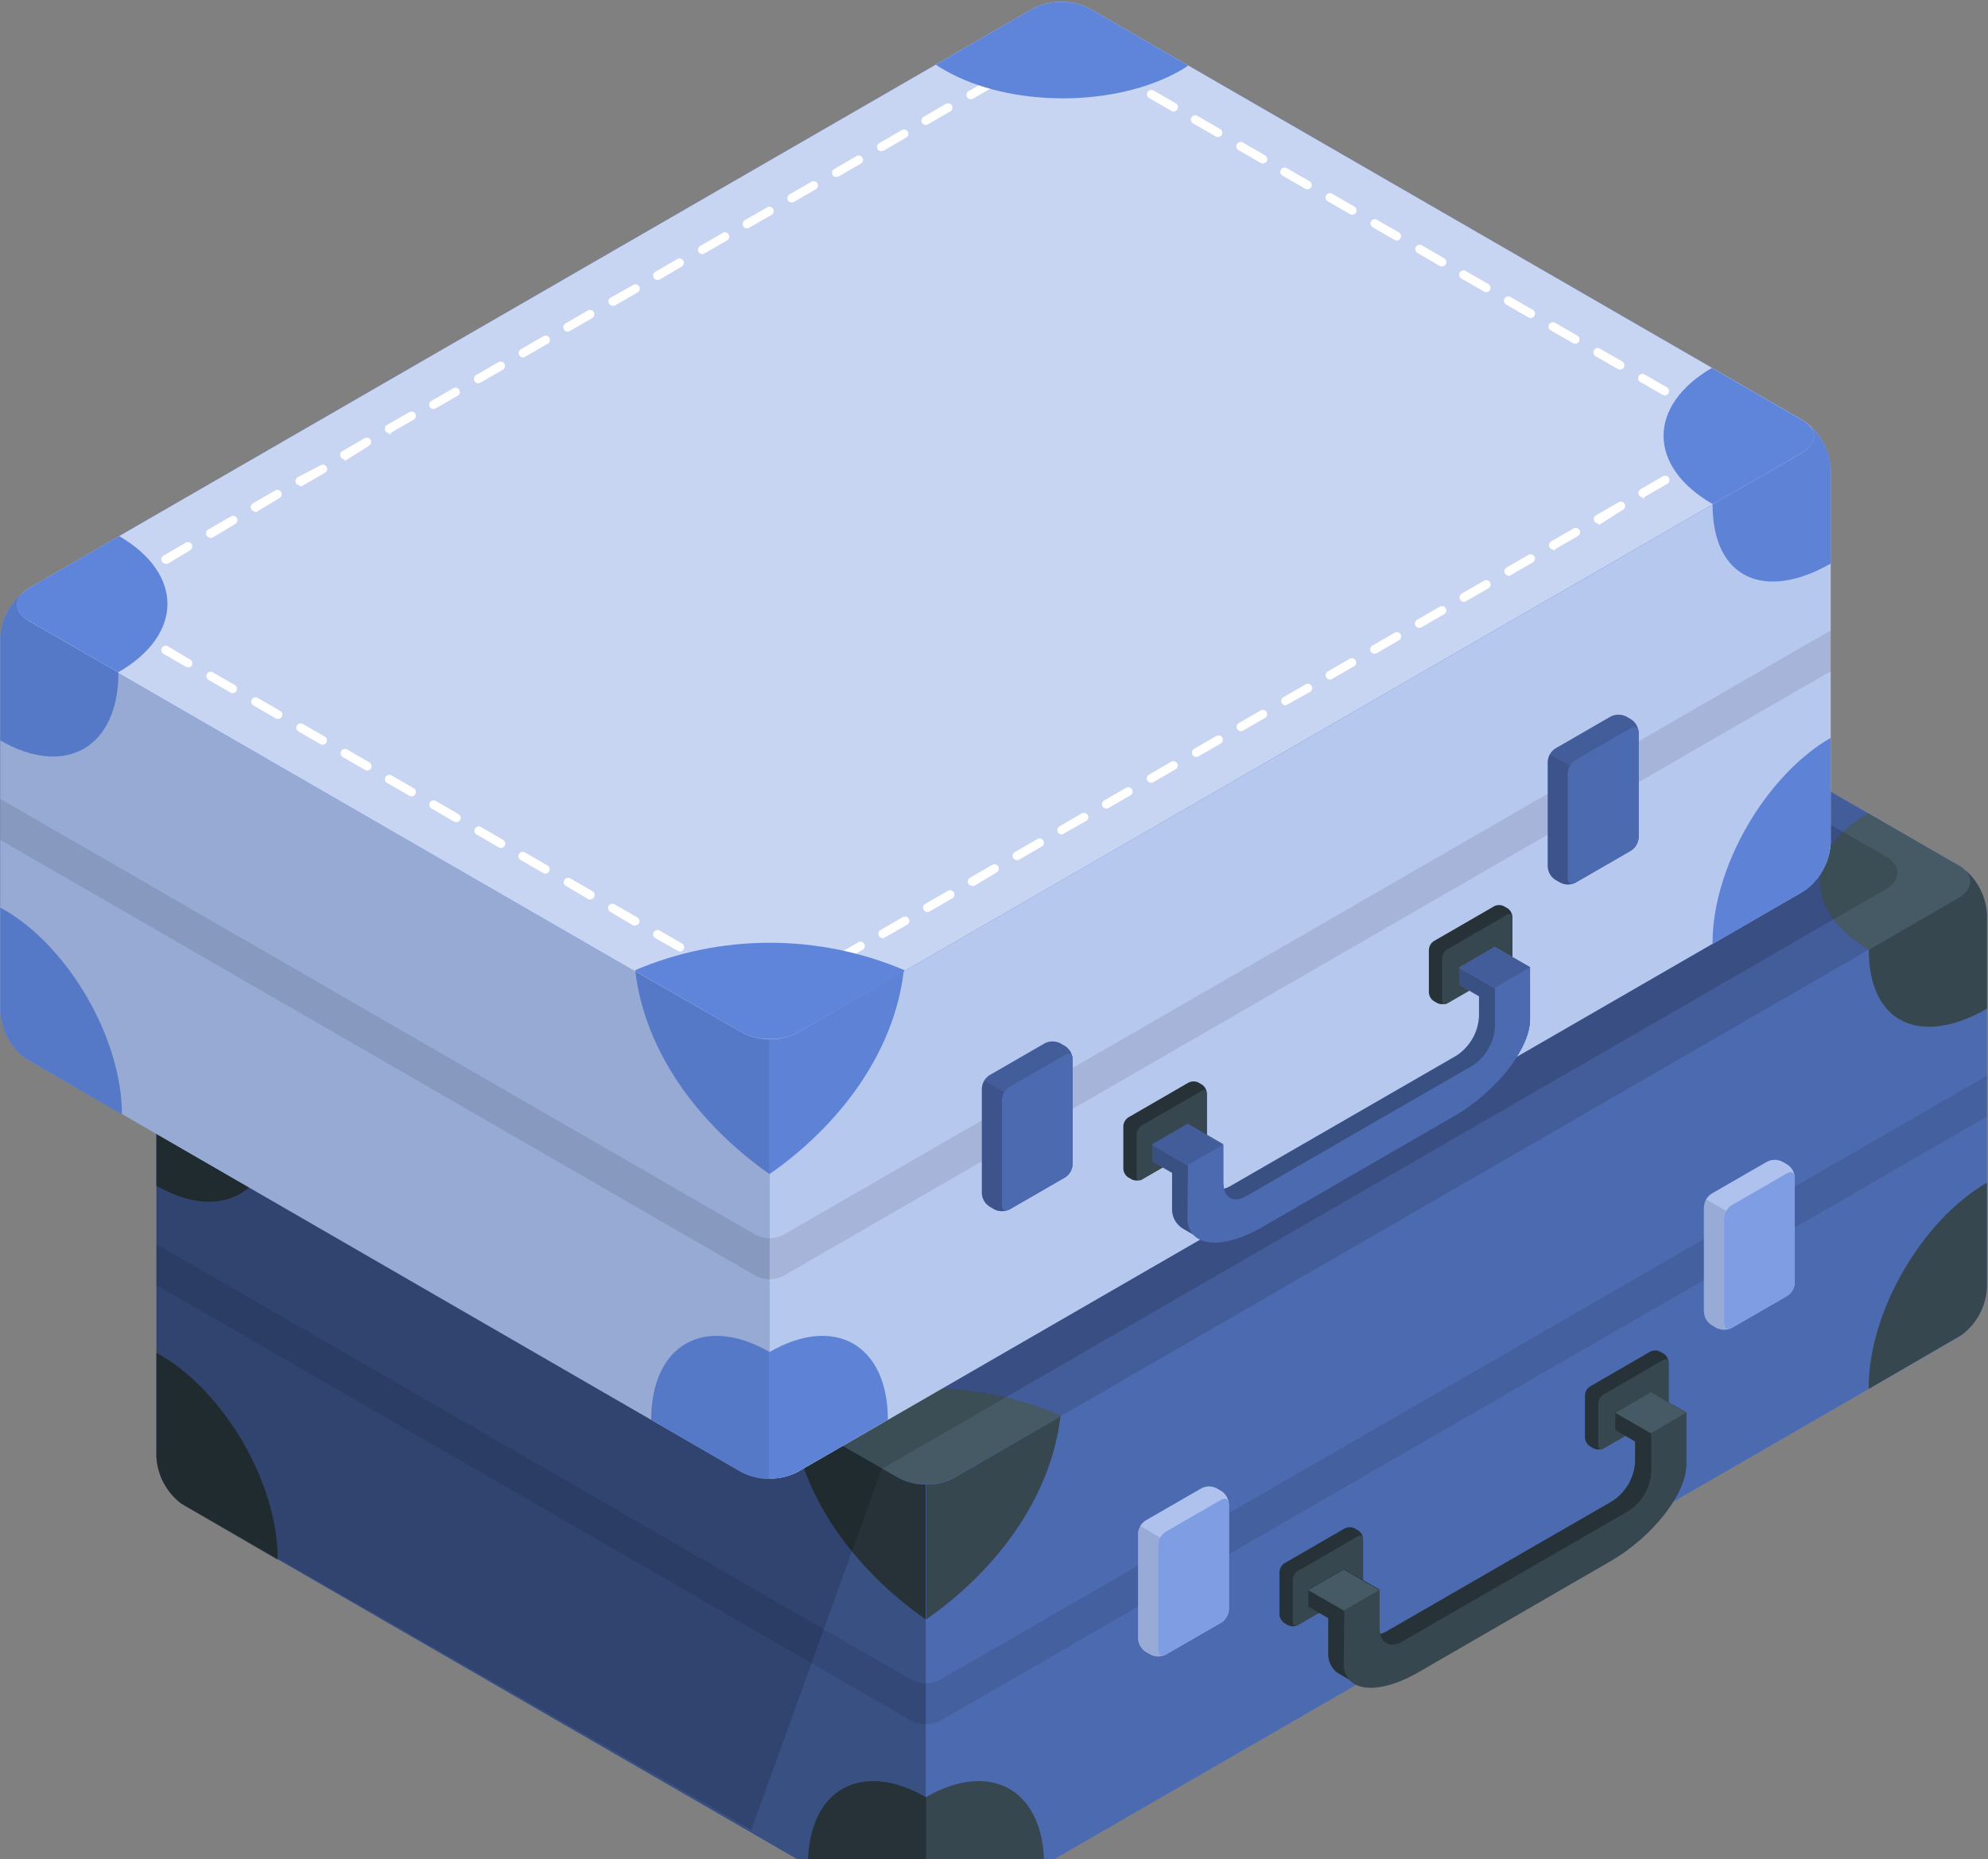 <svg width="463" height="433" viewBox="0 0 463 433" fill="none" xmlns="http://www.w3.org/2000/svg">
<rect x="0" y="0" width="463" height="433" fill="#808080" stroke="none"/>
<path d="M456.144 311.454L222.194 446.519C220.152 447.559 217.894 448.101 215.603 448.101C213.312 448.101 211.053 447.559 209.012 446.519L43.02 350.676C41.1 349.431 39.502 347.749 38.356 345.768C37.211 343.788 36.55 341.564 36.429 339.279V252.176C36.557 249.898 37.22 247.682 38.365 245.709C39.511 243.735 41.105 242.06 43.02 240.819L276.97 105.734C279.012 104.694 281.27 104.152 283.561 104.152C285.852 104.152 288.111 104.694 290.152 105.734L456.144 201.577C458.062 202.825 459.658 204.507 460.803 206.487C461.948 208.468 462.61 210.69 462.735 212.975V300.037C462.607 302.323 461.944 304.547 460.799 306.531C459.654 308.514 458.06 310.2 456.144 311.454Z" fill="#5F85DB"/>
<path opacity="0.4" d="M215.603 345.789V448.082C213.307 448.143 211.036 447.605 209.012 446.52L43 350.677C41.084 349.424 39.491 347.737 38.349 345.753C37.208 343.77 36.55 341.545 36.429 339.259V252.177C36.54 250.139 37.075 248.146 38.001 246.327C38.926 244.507 40.221 242.901 41.803 241.611C39.41 243.639 39.775 246.539 42.98 248.384L208.992 344.248C211.028 345.316 213.304 345.847 215.603 345.789Z" fill="black"/>
<path opacity="0.2" d="M462.735 212.935V300.038C462.61 302.322 461.949 304.545 460.803 306.525C459.658 308.505 458.062 310.188 456.144 311.435L222.174 446.52C220.153 447.595 217.891 448.133 215.603 448.082V345.789C217.886 345.832 220.141 345.287 222.153 344.207L456.124 209.143C459.51 207.115 459.734 204.093 456.813 201.964C458.546 203.245 459.975 204.892 460.998 206.788C462.022 208.685 462.615 210.783 462.735 212.935Z" fill="black"/>
<path d="M43 240.82L276.95 105.735C278.991 104.695 281.25 104.153 283.541 104.153C285.832 104.153 288.09 104.695 290.132 105.735L456.124 201.578C459.774 203.606 459.774 207.074 456.124 209.183L222.174 344.248C220.129 345.279 217.872 345.815 215.583 345.815C213.293 345.815 211.036 345.279 208.992 344.248L43 248.384C39.349 246.275 39.349 242.848 43 240.82Z" fill="#5F85DB"/>
<path opacity="0.3" d="M43 240.82L276.95 105.735C278.991 104.695 281.25 104.153 283.541 104.153C285.832 104.153 288.09 104.695 290.132 105.735L456.124 201.578C459.774 203.606 459.774 207.074 456.124 209.183L222.174 344.248C220.129 345.279 217.872 345.815 215.583 345.815C213.293 345.815 211.036 345.279 208.992 344.248L43 248.384C39.349 246.275 39.349 242.848 43 240.82Z" fill="black"/>
<path opacity="0.1" d="M36.429 289.776L212.115 391.176C213.18 391.784 214.386 392.104 215.613 392.104C216.84 392.104 218.046 391.784 219.111 391.176L462.755 250.554V260.066L219.111 400.728C218.046 401.336 216.84 401.656 215.613 401.656C214.386 401.656 213.18 401.336 212.115 400.728L36.429 299.328V289.776Z" fill="black"/>
<path d="M184.331 329.93C184.331 329.829 184.331 329.748 184.331 329.646C194.235 325.444 204.884 323.278 215.643 323.278C226.402 323.278 237.051 325.444 246.956 329.646C246.956 329.748 246.956 329.829 246.956 329.93L222.234 344.126C220.223 345.206 217.967 345.751 215.684 345.708C213.381 345.753 211.106 345.209 209.073 344.126L184.412 329.93" fill="#455A64"/>
<path d="M456.124 201.578L435.053 189.41C420.025 198.212 420.066 212.367 435.215 221.128H435.357L456.124 209.163C459.774 207.074 459.774 203.667 456.124 201.578Z" fill="#455A64"/>
<path d="M43.061 240.82L64.132 228.652C79.179 237.453 79.118 251.609 63.969 260.37H63.827L43.061 248.405C39.431 246.235 39.431 242.848 43.061 240.82Z" fill="#455A64"/>
<path d="M313.089 118.957L290.132 105.694C288.09 104.654 285.832 104.112 283.541 104.112C281.25 104.112 278.991 104.654 276.95 105.694L254.317 118.755C254.966 119.181 255.595 119.627 256.345 120.032C271.555 128.814 296.236 128.814 311.446 120.032C312.014 119.688 312.541 119.323 313.089 118.957Z" fill="#455A64"/>
<path d="M246.976 329.93C244.684 348.994 232.009 365.806 215.704 377.203V345.789C217.987 345.832 220.243 345.287 222.255 344.207L246.976 329.93Z" fill="#37474F"/>
<path d="M456.124 209.143L435.235 221.209C435.235 238.67 447.586 243.7 462.755 234.939V212.915C462.631 210.63 461.969 208.408 460.824 206.427C459.678 204.447 458.082 202.765 456.164 201.517L454.684 200.645L456.164 201.497C459.754 203.626 459.754 207.034 456.124 209.143Z" fill="#37474F"/>
<path d="M462.735 300.038V275.479C447.545 284.28 435.215 305.615 435.215 323.177C435.215 323.278 435.215 323.4 435.215 323.502L456.894 310.908C458.597 309.627 460.002 307.992 461.01 306.115C462.019 304.238 462.607 302.164 462.735 300.038Z" fill="#37474F"/>
<path d="M243.163 434.393C243.163 416.911 230.793 409.854 215.603 418.615V448.102C217.886 448.145 220.141 447.6 222.153 446.52L243.163 434.393Z" fill="#37474F"/>
<path d="M215.603 345.789V377.203C199.257 365.725 186.623 348.953 184.331 329.93L209.052 344.126C211.057 345.234 213.313 345.807 215.603 345.789Z" fill="#263238"/>
<path d="M188.164 434.393L209.154 446.561C211.166 447.641 213.421 448.185 215.704 448.143V418.615C200.433 409.854 188.164 416.911 188.164 434.393Z" fill="#263238"/>
<path d="M37.22 315.532C36.956 315.369 36.693 315.268 36.429 315.126V339.32C36.54 341.438 37.108 343.506 38.095 345.383C39.083 347.259 40.465 348.899 42.148 350.19L64.679 363.271C64.76 345.688 52.43 324.313 37.22 315.532Z" fill="#263238"/>
<path d="M43.061 248.303L63.969 260.37C63.969 277.831 51.599 284.909 36.429 276.168V252.075C36.567 249.793 37.241 247.575 38.397 245.601C39.552 243.628 41.157 241.955 43.081 240.719C39.451 242.848 39.431 246.194 43.061 248.303Z" fill="#263238"/>
<path d="M279.769 346.682L266.79 354.165C266.279 354.498 265.855 354.947 265.551 355.476C265.248 356.005 265.075 356.598 265.046 357.207V381.685C265.081 382.292 265.257 382.883 265.56 383.411C265.863 383.939 266.283 384.389 266.79 384.727L267.966 385.396C268.508 385.675 269.11 385.821 269.72 385.821C270.33 385.821 270.932 385.675 271.474 385.396L284.433 377.913C284.949 377.583 285.378 377.135 285.685 376.606C285.992 376.077 286.168 375.482 286.198 374.871V350.332C286.162 349.725 285.986 349.134 285.683 348.606C285.38 348.078 284.96 347.628 284.453 347.29L283.277 346.621C282.73 346.351 282.126 346.216 281.516 346.226C280.905 346.237 280.306 346.393 279.769 346.682Z" fill="#5F85DB"/>
<path opacity="0.5" d="M279.769 346.682L266.79 354.165C266.279 354.498 265.855 354.947 265.551 355.476C265.248 356.005 265.075 356.598 265.046 357.207V381.685C265.081 382.292 265.257 382.883 265.56 383.411C265.863 383.939 266.283 384.389 266.79 384.727L267.966 385.396C268.508 385.675 269.11 385.821 269.72 385.821C270.33 385.821 270.932 385.675 271.474 385.396L284.433 377.913C284.949 377.583 285.378 377.135 285.685 376.606C285.992 376.077 286.168 375.482 286.198 374.871V350.332C286.162 349.725 285.986 349.134 285.683 348.606C285.38 348.078 284.96 347.628 284.453 347.29L283.277 346.621C282.73 346.351 282.126 346.216 281.516 346.226C280.905 346.237 280.306 346.393 279.769 346.682Z" fill="white"/>
<path opacity="0.1" d="M271.069 385.579C270.567 385.767 270.032 385.847 269.498 385.816C268.963 385.785 268.442 385.642 267.966 385.396L266.79 384.727C266.277 384.394 265.851 383.945 265.544 383.416C265.238 382.888 265.06 382.295 265.025 381.685V357.207C265.054 356.575 265.242 355.961 265.573 355.422L270.237 358.16C269.913 358.686 269.731 359.287 269.71 359.904V384.382C269.71 385.356 270.278 385.822 271.069 385.579Z" fill="black"/>
<path opacity="0.1" d="M271.069 385.579C270.567 385.767 270.032 385.847 269.498 385.816C268.963 385.785 268.442 385.642 267.966 385.396L266.79 384.727C266.277 384.394 265.851 383.945 265.544 383.416C265.238 382.888 265.06 382.295 265.025 381.685V357.207C265.054 356.575 265.242 355.961 265.573 355.422L270.237 358.16C269.913 358.686 269.731 359.287 269.71 359.904V384.382C269.71 385.356 270.278 385.822 271.069 385.579Z" fill="#5F85DB"/>
<path d="M269.73 359.904V384.382C269.73 385.518 270.521 385.964 271.474 385.396L284.433 377.913C284.949 377.583 285.378 377.135 285.685 376.606C285.992 376.077 286.168 375.482 286.198 374.871V350.332C286.198 349.217 285.407 348.77 284.453 349.318L271.474 356.801C270.957 357.141 270.528 357.601 270.225 358.141C269.921 358.68 269.752 359.285 269.73 359.904Z" fill="#5F85DB"/>
<path opacity="0.2" d="M269.73 359.904V384.382C269.73 385.518 270.521 385.964 271.474 385.396L284.433 377.913C284.949 377.583 285.378 377.135 285.685 376.606C285.992 376.077 286.168 375.482 286.198 374.871V350.332C286.198 349.217 285.407 348.77 284.453 349.318L271.474 356.801C270.957 357.141 270.528 357.601 270.225 358.141C269.921 358.68 269.752 359.285 269.73 359.904Z" fill="white"/>
<path d="M411.568 270.571L398.589 278.054C398.083 278.392 397.662 278.842 397.36 279.37C397.057 279.898 396.881 280.489 396.845 281.096V305.574C396.878 306.184 397.056 306.778 397.362 307.307C397.669 307.836 398.096 308.284 398.61 308.616L399.766 309.306C400.316 309.571 400.919 309.709 401.53 309.709C402.141 309.709 402.744 309.571 403.294 309.306L416.253 301.822C416.759 301.485 417.18 301.034 417.483 300.506C417.785 299.979 417.962 299.388 417.997 298.78V274.282C417.966 273.673 417.792 273.081 417.489 272.552C417.186 272.024 416.763 271.574 416.253 271.24L415.077 270.571C414.534 270.291 413.933 270.146 413.323 270.146C412.712 270.146 412.111 270.291 411.568 270.571Z" fill="#5F85DB"/>
<path opacity="0.5" d="M411.568 270.571L398.589 278.054C398.083 278.392 397.662 278.842 397.36 279.37C397.057 279.898 396.881 280.489 396.845 281.096V305.574C396.878 306.184 397.056 306.778 397.362 307.307C397.669 307.836 398.096 308.284 398.61 308.616L399.766 309.306C400.316 309.571 400.919 309.709 401.53 309.709C402.141 309.709 402.744 309.571 403.294 309.306L416.253 301.822C416.759 301.485 417.18 301.034 417.483 300.506C417.785 299.979 417.962 299.388 417.997 298.78V274.282C417.966 273.673 417.792 273.081 417.489 272.552C417.186 272.024 416.763 271.574 416.253 271.24L415.077 270.571C414.534 270.291 413.933 270.146 413.323 270.146C412.712 270.146 412.111 270.291 411.568 270.571Z" fill="white"/>
<path opacity="0.1" d="M402.868 309.468C402.367 309.656 401.832 309.737 401.298 309.705C400.763 309.674 400.241 309.531 399.766 309.285L398.589 308.616C398.08 308.282 397.656 307.832 397.353 307.304C397.05 306.775 396.876 306.182 396.845 305.574V281.096C396.849 280.479 397.025 279.875 397.352 279.352L402.037 282.049C401.718 282.569 401.544 283.164 401.53 283.773V308.251C401.53 309.245 402.098 309.772 402.868 309.468Z" fill="black"/>
<path opacity="0.1" d="M402.868 309.468C402.367 309.656 401.832 309.737 401.298 309.705C400.763 309.674 400.241 309.531 399.766 309.285L398.589 308.616C398.08 308.282 397.656 307.832 397.353 307.304C397.05 306.775 396.876 306.182 396.845 305.574V281.096C396.849 280.479 397.025 279.875 397.352 279.352L402.037 282.049C401.718 282.569 401.544 283.164 401.53 283.773V308.251C401.53 309.245 402.098 309.772 402.868 309.468Z" fill="#5F85DB"/>
<path d="M401.53 283.793V308.292C401.53 309.407 402.321 309.853 403.294 309.306L416.253 301.822C416.763 301.488 417.186 301.038 417.489 300.51C417.792 299.981 417.966 299.389 417.997 298.78V274.282C417.997 273.167 417.227 272.72 416.253 273.268L403.274 280.751C402.768 281.089 402.347 281.539 402.044 282.067C401.742 282.595 401.566 283.186 401.53 283.793Z" fill="#5F85DB"/>
<path opacity="0.2" d="M401.53 283.793V308.292C401.53 309.407 402.321 309.853 403.294 309.306L416.253 301.822C416.763 301.488 417.186 301.038 417.489 300.51C417.792 299.981 417.966 299.389 417.997 298.78V274.282C417.997 273.167 417.227 272.72 416.253 273.268L403.274 280.751C402.768 281.089 402.347 281.539 402.044 282.067C401.742 282.595 401.566 283.186 401.53 283.793Z" fill="white"/>
<path d="M317.449 358.444V368.361C317.428 368.766 317.313 369.16 317.112 369.512C316.911 369.864 316.631 370.165 316.293 370.389L302.259 378.501C301.9 378.691 301.5 378.79 301.093 378.79C300.687 378.79 300.286 378.691 299.927 378.501L299.156 378.055C298.812 377.836 298.525 377.538 298.32 377.185C298.115 376.832 297.999 376.435 297.98 376.027V366.13C298.003 365.724 298.122 365.328 298.326 364.976C298.531 364.623 298.815 364.324 299.156 364.102L313.19 355.99C313.549 355.81 313.945 355.716 314.346 355.716C314.748 355.716 315.143 355.81 315.502 355.99L316.293 356.436C316.628 356.659 316.907 356.956 317.107 357.304C317.308 357.652 317.425 358.043 317.449 358.444Z" fill="#263238"/>
<path d="M316.293 370.389L302.259 378.501C301.61 378.886 301.083 378.501 301.083 377.832V367.935C301.101 367.527 301.218 367.13 301.423 366.777C301.627 366.424 301.914 366.125 302.259 365.907L316.293 357.795C316.922 357.43 317.449 357.795 317.449 358.464V368.381C317.425 368.783 317.308 369.173 317.107 369.521C316.907 369.87 316.628 370.167 316.293 370.389Z" fill="#37474F"/>
<path d="M388.611 317.296V327.193C388.593 327.6 388.477 327.998 388.272 328.351C388.067 328.704 387.78 329.002 387.435 329.221L373.401 337.333C373.043 337.513 372.647 337.607 372.246 337.607C371.844 337.607 371.448 337.513 371.09 337.333L370.319 336.886C369.978 336.664 369.693 336.365 369.489 336.013C369.284 335.66 369.166 335.265 369.143 334.858V324.962C369.161 324.554 369.278 324.157 369.482 323.804C369.687 323.45 369.974 323.152 370.319 322.934L384.332 314.822C384.695 314.641 385.094 314.547 385.498 314.547C385.903 314.547 386.302 314.641 386.665 314.822L387.435 315.268C387.777 315.49 388.061 315.789 388.265 316.142C388.47 316.494 388.588 316.889 388.611 317.296Z" fill="#263238"/>
<path d="M387.435 329.322L373.401 337.434C372.773 337.799 372.246 337.434 372.246 336.765V326.848C372.266 326.443 372.382 326.049 372.583 325.697C372.783 325.344 373.064 325.044 373.401 324.82L387.435 316.708C388.084 316.343 388.611 316.708 388.611 317.377V327.294C388.592 327.701 388.474 328.098 388.27 328.451C388.065 328.804 387.779 329.102 387.435 329.322Z" fill="#37474F"/>
<path d="M384.495 324.252L376.2 329.038V333.094L380.804 335.751V340.456C380.707 342.285 380.181 344.067 379.269 345.655C378.356 347.244 377.083 348.596 375.551 349.602L322.823 380.022C322.384 380.273 321.914 380.464 321.424 380.59C321.289 380.115 321.22 379.623 321.221 379.13V370.206L317.55 368.077L312.967 365.441L304.713 370.186V374.242L309.337 376.899V385.011C309.284 385.872 309.441 386.734 309.794 387.522C310.147 388.31 310.686 389 311.365 389.533C312.095 390.06 314.894 391.561 315.421 391.967C318.483 393.792 324.081 392.961 330.53 389.249L375.146 363.453C384.839 357.856 392.708 347.817 392.708 341.145V328.977L384.495 324.252Z" fill="#263238"/>
<path d="M312.947 387.384C312.947 394.137 320.795 395.07 330.509 389.412L375.125 363.615C384.819 358.018 392.688 347.98 392.688 341.307V329.139L384.576 324.353L376.281 329.139L384.576 333.925V342.788C384.479 344.615 383.953 346.393 383.04 347.979C382.128 349.564 380.854 350.912 379.323 351.914L326.595 382.334C323.675 384.017 321.322 382.658 321.322 379.292V370.369L313.048 365.603L304.794 370.348L313.089 375.134L312.947 387.384Z" fill="#37474F"/>
<path d="M384.495 324.252L376.22 329.058L384.515 333.824L392.688 329.038L384.495 324.252Z" fill="#455A64"/>
<path d="M312.906 365.603L304.652 370.348L312.947 375.134L321.181 370.369L312.906 365.603Z" fill="#455A64"/>
<path opacity="0.15" d="M205.361 342.078L36.429 244.308V339.259C36.556 341.359 37.133 343.407 38.12 345.264C39.106 347.122 40.48 348.746 42.148 350.028L174.982 426.24L205.361 342.078Z" fill="black"/>
<path opacity="0.15" d="M439.17 199.489L276.828 105.775L43 240.82C39.349 242.848 39.349 246.316 43 248.425L205.341 342.139L439.17 207.135C442.8 205.006 442.8 201.598 439.17 199.489Z" fill="black"/>
<path d="M419.762 207.743L185.812 342.828C183.767 343.859 181.51 344.396 179.221 344.396C176.931 344.396 174.674 343.859 172.63 342.828L6.638 246.904C4.722 245.65 3.127 243.963 1.982 241.98C0.838 239.997 0.175 237.773 0.047 235.486V148.485C0.171 146.198 0.833 143.973 1.978 141.989C3.123 140.005 4.72 138.319 6.638 137.067L240.588 1.982C242.632 0.952 244.889 0.415 247.179 0.415C249.468 0.415 251.726 0.952 253.77 1.982L419.762 97.826C421.681 99.076 423.278 100.762 424.423 102.746C425.568 104.73 426.229 106.956 426.353 109.243V196.346C426.231 198.631 425.571 200.855 424.425 202.836C423.28 204.817 421.682 206.498 419.762 207.743Z" fill="#5F85DB"/>
<path opacity="0.45" d="M179.241 242.098V344.39C176.945 344.451 174.674 343.913 172.65 342.828L6.638 246.904C4.722 245.651 3.129 243.965 1.987 241.981C0.846 239.997 0.188 237.772 0.067 235.486V148.485C0.178 146.447 0.713 144.454 1.639 142.635C2.564 140.816 3.859 139.209 5.441 137.919C3.048 139.947 3.413 142.847 6.617 144.693L172.63 240.516C174.662 241.598 176.938 242.143 179.241 242.098Z" fill="white"/>
<path opacity="0.1" d="M179.241 242.098V344.39C176.945 344.451 174.674 343.913 172.65 342.828L6.638 246.904C4.722 245.651 3.129 243.965 1.987 241.981C0.846 239.997 0.188 237.772 0.067 235.486V148.485C0.178 146.447 0.713 144.454 1.639 142.635C2.564 140.816 3.859 139.209 5.441 137.919C3.048 139.947 3.413 142.847 6.617 144.693L172.63 240.516C174.662 241.598 176.938 242.143 179.241 242.098Z" fill="black"/>
<path opacity="0.55" d="M426.373 109.243V196.346C426.248 198.63 425.587 200.853 424.441 202.833C423.296 204.814 421.7 206.496 419.782 207.743L185.812 342.828C183.791 343.904 181.529 344.441 179.241 344.39V242.098C181.524 242.14 183.779 241.596 185.791 240.516L419.762 105.451C423.148 103.423 423.371 100.401 420.451 98.272C422.184 99.553 423.613 101.201 424.636 103.097C425.66 104.993 426.253 107.092 426.373 109.243Z" fill="white"/>
<path d="M6.617 137.068L240.588 1.982C242.628 0.952 244.883 0.415 247.169 0.415C249.455 0.415 251.709 0.952 253.749 1.982L419.762 97.826C423.392 99.854 423.392 103.342 419.762 105.431L185.791 240.516C183.753 241.556 181.498 242.098 179.21 242.098C176.923 242.098 174.667 241.556 172.63 240.516L6.617 144.673C2.987 142.584 2.987 139.177 6.617 137.068Z" fill="#5F85DB"/>
<path opacity="0.65" d="M6.617 137.068L240.588 1.982C242.628 0.952 244.883 0.415 247.169 0.415C249.455 0.415 251.709 0.952 253.749 1.982L419.762 97.826C423.392 99.854 423.392 103.342 419.762 105.431L185.791 240.516C183.753 241.556 181.498 242.098 179.21 242.098C176.923 242.098 174.667 241.556 172.63 240.516L6.617 144.673C2.987 142.584 2.987 139.177 6.617 137.068Z" fill="white"/>
<path d="M22.943 143.476C22.765 143.467 22.592 143.418 22.436 143.334L18.278 140.941L22.436 138.528C22.67 138.393 22.948 138.357 23.208 138.428C23.469 138.498 23.691 138.669 23.825 138.903C23.959 139.137 23.995 139.415 23.925 139.675C23.855 139.936 23.684 140.158 23.45 140.292L22.334 140.941L23.45 141.57C23.681 141.709 23.849 141.933 23.918 142.195C23.986 142.456 23.949 142.734 23.815 142.969C23.726 143.122 23.599 143.25 23.446 143.339C23.293 143.428 23.12 143.475 22.943 143.476Z" fill="white"/>
<path d="M28.155 137.392C27.933 137.39 27.719 137.315 27.544 137.18C27.369 137.044 27.243 136.855 27.186 136.641C27.128 136.428 27.142 136.201 27.226 135.996C27.309 135.791 27.457 135.619 27.648 135.506L32.86 132.504C32.974 132.421 33.105 132.363 33.244 132.333C33.383 132.303 33.526 132.303 33.665 132.332C33.804 132.362 33.935 132.42 34.05 132.503C34.165 132.586 34.261 132.692 34.333 132.815C34.404 132.938 34.449 133.074 34.464 133.215C34.48 133.356 34.465 133.499 34.422 133.634C34.379 133.769 34.307 133.893 34.213 133.999C34.119 134.105 34.003 134.19 33.874 134.249L28.662 137.27C28.504 137.349 28.331 137.391 28.155 137.392ZM38.558 131.308C38.337 131.306 38.123 131.231 37.948 131.096C37.773 130.96 37.647 130.771 37.59 130.557C37.532 130.344 37.546 130.117 37.63 129.912C37.713 129.707 37.861 129.535 38.051 129.422L43.263 126.4C43.497 126.266 43.775 126.23 44.036 126.3C44.296 126.37 44.518 126.541 44.653 126.775C44.787 127.009 44.823 127.287 44.753 127.548C44.682 127.808 44.511 128.03 44.277 128.165L39.065 131.308C38.9 131.358 38.724 131.358 38.558 131.308ZM48.982 125.224C48.761 125.222 48.547 125.147 48.372 125.012C48.197 124.876 48.071 124.687 48.014 124.473C47.956 124.26 47.97 124.033 48.053 123.828C48.137 123.623 48.285 123.451 48.475 123.338L53.687 120.336C53.802 120.253 53.933 120.195 54.072 120.165C54.211 120.135 54.354 120.135 54.493 120.164C54.632 120.194 54.763 120.252 54.878 120.335C54.993 120.418 55.089 120.524 55.16 120.647C55.232 120.77 55.276 120.906 55.292 121.047C55.307 121.188 55.293 121.331 55.249 121.466C55.206 121.601 55.135 121.725 55.041 121.831C54.946 121.937 54.831 122.022 54.701 122.081L49.489 125.224C49.33 125.296 49.157 125.33 48.982 125.325V125.224ZM59.386 119.14C59.165 119.138 58.95 119.063 58.775 118.928C58.6 118.792 58.475 118.603 58.417 118.389C58.36 118.176 58.374 117.949 58.457 117.744C58.541 117.539 58.689 117.367 58.879 117.254L64.091 114.232C64.325 114.098 64.603 114.062 64.863 114.132C65.124 114.202 65.346 114.373 65.48 114.607C65.615 114.841 65.651 115.119 65.58 115.38C65.51 115.64 65.339 115.862 65.105 115.997L59.893 119.14C59.748 119.253 59.57 119.317 59.386 119.322V119.14ZM69.81 113.056C69.589 113.054 69.374 112.979 69.199 112.844C69.024 112.708 68.898 112.519 68.841 112.305C68.784 112.092 68.798 111.865 68.881 111.66C68.964 111.455 69.113 111.283 69.303 111.17L74.596 108.412C74.711 108.328 74.842 108.27 74.981 108.24C75.119 108.211 75.263 108.21 75.401 108.24C75.54 108.269 75.671 108.327 75.786 108.41C75.901 108.493 75.998 108.6 76.069 108.722C76.14 108.845 76.185 108.981 76.201 109.122C76.216 109.263 76.201 109.406 76.158 109.541C76.115 109.676 76.044 109.801 75.949 109.907C75.855 110.013 75.739 110.098 75.61 110.156L70.398 113.178C70.216 113.269 70.013 113.311 69.81 113.299V113.056ZM80.214 106.972C80.037 106.971 79.863 106.924 79.71 106.835C79.557 106.746 79.43 106.618 79.341 106.465C79.209 106.233 79.172 105.959 79.24 105.7C79.309 105.442 79.476 105.221 79.707 105.086L84.918 102.064C85.034 101.998 85.162 101.955 85.295 101.937C85.427 101.92 85.562 101.929 85.691 101.964C85.82 101.999 85.941 102.059 86.046 102.14C86.152 102.222 86.241 102.324 86.308 102.439C86.374 102.555 86.417 102.683 86.435 102.816C86.452 102.948 86.443 103.083 86.408 103.212C86.373 103.341 86.313 103.462 86.231 103.567C86.15 103.673 86.048 103.762 85.933 103.829L80.68 107.154C80.541 107.245 80.379 107.294 80.214 107.296V106.972ZM90.638 100.888C90.46 100.887 90.287 100.84 90.134 100.751C89.981 100.662 89.854 100.534 89.765 100.381C89.631 100.146 89.594 99.868 89.663 99.607C89.731 99.345 89.899 99.121 90.13 98.982L95.342 95.98C95.456 95.912 95.583 95.867 95.715 95.848C95.846 95.829 95.981 95.837 96.109 95.871C96.238 95.905 96.358 95.965 96.463 96.046C96.569 96.127 96.656 96.229 96.722 96.345C96.856 96.58 96.892 96.858 96.824 97.119C96.756 97.381 96.588 97.605 96.356 97.745L91.144 100.746C91.038 100.978 90.861 101.17 90.638 101.294V100.888ZM398.224 97.704C398.048 97.705 397.874 97.663 397.717 97.582L392.505 94.561C392.376 94.502 392.26 94.417 392.166 94.311C392.072 94.206 392 94.081 391.957 93.946C391.914 93.811 391.899 93.668 391.915 93.527C391.93 93.386 391.975 93.25 392.046 93.127C392.118 93.004 392.214 92.898 392.329 92.815C392.444 92.732 392.575 92.674 392.714 92.644C392.853 92.615 392.996 92.615 393.135 92.645C393.274 92.675 393.405 92.733 393.519 92.817L398.731 95.818C398.922 95.931 399.07 96.103 399.153 96.308C399.237 96.513 399.251 96.74 399.193 96.953C399.136 97.167 399.01 97.356 398.835 97.492C398.66 97.627 398.446 97.702 398.224 97.704ZM100.96 95.27C100.783 95.269 100.609 95.222 100.456 95.133C100.303 95.044 100.176 94.917 100.088 94.763C99.955 94.532 99.919 94.257 99.987 93.999C100.055 93.741 100.223 93.52 100.453 93.384L105.665 90.383C105.894 90.28 106.153 90.265 106.392 90.341C106.631 90.418 106.833 90.58 106.959 90.797C107.085 91.014 107.127 91.27 107.075 91.516C107.023 91.762 106.882 91.979 106.679 92.127L101.467 95.129C101.317 95.227 101.14 95.276 100.96 95.27ZM387.719 92.107C387.54 92.108 387.365 92.059 387.212 91.965L382 88.963C381.884 88.898 381.782 88.811 381.701 88.705C381.619 88.6 381.56 88.48 381.526 88.351C381.492 88.222 381.484 88.088 381.503 87.957C381.522 87.825 381.567 87.698 381.635 87.584C381.771 87.355 381.99 87.186 382.247 87.114C382.504 87.043 382.779 87.073 383.014 87.199L388.226 90.221C388.417 90.334 388.565 90.506 388.648 90.711C388.731 90.916 388.746 91.142 388.688 91.356C388.631 91.57 388.505 91.759 388.33 91.894C388.155 92.03 387.94 92.105 387.719 92.107ZM111.384 89.268C111.207 89.266 111.033 89.219 110.88 89.13C110.727 89.041 110.6 88.914 110.512 88.761C110.378 88.526 110.341 88.248 110.409 87.987C110.477 87.725 110.645 87.501 110.877 87.361L116.089 84.36C116.203 84.291 116.329 84.246 116.461 84.227C116.593 84.209 116.727 84.216 116.856 84.251C116.984 84.285 117.105 84.344 117.21 84.426C117.315 84.507 117.403 84.609 117.468 84.725C117.602 84.96 117.639 85.237 117.571 85.499C117.502 85.76 117.334 85.985 117.103 86.124L111.891 89.126C111.759 89.199 111.615 89.248 111.465 89.268H111.384ZM377.316 86.084C377.139 86.087 376.964 86.045 376.809 85.962L371.597 82.96C371.365 82.821 371.197 82.597 371.129 82.335C371.061 82.074 371.098 81.796 371.232 81.561C371.297 81.445 371.384 81.343 371.49 81.262C371.595 81.18 371.715 81.121 371.844 81.087C371.972 81.053 372.107 81.045 372.238 81.064C372.37 81.082 372.497 81.127 372.611 81.196L377.823 84.198C378.053 84.333 378.22 84.554 378.289 84.812C378.357 85.07 378.321 85.345 378.188 85.577C378.109 85.721 377.996 85.843 377.857 85.932C377.719 86.02 377.561 86.073 377.397 86.084H377.316ZM121.788 83.244C121.566 83.242 121.352 83.168 121.177 83.032C121.002 82.896 120.876 82.707 120.819 82.494C120.761 82.28 120.775 82.053 120.859 81.848C120.942 81.643 121.09 81.471 121.281 81.358L126.472 78.357C126.587 78.273 126.718 78.215 126.857 78.185C126.995 78.156 127.139 78.156 127.278 78.185C127.417 78.214 127.548 78.272 127.663 78.355C127.778 78.438 127.874 78.545 127.945 78.667C128.017 78.79 128.061 78.926 128.077 79.067C128.092 79.208 128.078 79.351 128.034 79.486C127.991 79.621 127.92 79.746 127.826 79.852C127.731 79.958 127.616 80.043 127.486 80.101L122.295 83.102C122.172 83.18 122.033 83.229 121.889 83.244H121.788ZM366.871 80.081C366.692 80.082 366.517 80.033 366.364 79.939L361.152 76.937C361.036 76.872 360.935 76.784 360.853 76.679C360.772 76.574 360.712 76.454 360.678 76.325C360.644 76.196 360.636 76.062 360.655 75.931C360.674 75.799 360.719 75.672 360.787 75.558C360.923 75.329 361.142 75.16 361.399 75.088C361.656 75.017 361.931 75.047 362.166 75.173L367.378 78.195C367.569 78.308 367.717 78.48 367.8 78.685C367.884 78.89 367.898 79.116 367.84 79.33C367.783 79.544 367.657 79.733 367.482 79.868C367.307 80.004 367.093 80.079 366.871 80.081ZM132.191 77.242C132.014 77.24 131.841 77.193 131.688 77.104C131.535 77.015 131.408 76.888 131.319 76.734C131.185 76.5 131.148 76.222 131.216 75.96C131.285 75.699 131.453 75.475 131.684 75.335L136.896 72.334C137.01 72.265 137.137 72.22 137.268 72.201C137.4 72.183 137.534 72.191 137.663 72.225C137.792 72.259 137.912 72.318 138.017 72.4C138.122 72.481 138.21 72.583 138.275 72.699C138.409 72.933 138.446 73.211 138.378 73.473C138.31 73.734 138.142 73.959 137.91 74.098L132.698 77.1C132.573 77.173 132.436 77.221 132.293 77.242H132.191ZM356.488 74.078C356.31 74.072 356.136 74.023 355.981 73.936L350.769 70.934C350.537 70.795 350.37 70.571 350.301 70.309C350.233 70.048 350.27 69.77 350.404 69.535C350.469 69.419 350.557 69.317 350.662 69.236C350.767 69.154 350.888 69.095 351.016 69.061C351.145 69.027 351.279 69.019 351.411 69.038C351.542 69.056 351.669 69.102 351.783 69.17L356.995 72.171C357.227 72.311 357.395 72.535 357.463 72.797C357.531 73.058 357.494 73.336 357.36 73.571C357.272 73.724 357.145 73.852 356.992 73.941C356.839 74.029 356.665 74.077 356.488 74.078ZM142.696 71.218C142.519 71.217 142.346 71.17 142.193 71.081C142.04 70.992 141.913 70.865 141.824 70.711C141.691 70.48 141.655 70.205 141.723 69.947C141.792 69.689 141.959 69.468 142.189 69.332L147.401 66.412C147.516 66.329 147.647 66.27 147.786 66.24C147.924 66.211 148.068 66.211 148.207 66.24C148.346 66.269 148.477 66.327 148.592 66.41C148.707 66.493 148.803 66.6 148.874 66.722C148.946 66.845 148.99 66.981 149.006 67.122C149.021 67.263 149.007 67.406 148.963 67.541C148.92 67.676 148.849 67.801 148.754 67.907C148.66 68.013 148.544 68.098 148.415 68.156L143.203 71.157C143.044 71.228 142.868 71.249 142.696 71.218ZM346.145 68.055C345.966 68.056 345.79 68.007 345.638 67.913L340.426 64.911C340.297 64.853 340.181 64.768 340.087 64.662C339.992 64.556 339.921 64.432 339.878 64.296C339.835 64.161 339.82 64.019 339.836 63.878C339.851 63.736 339.896 63.6 339.967 63.478C340.039 63.355 340.135 63.249 340.25 63.166C340.365 63.082 340.496 63.024 340.635 62.995C340.774 62.966 340.917 62.966 341.056 62.996C341.194 63.025 341.325 63.084 341.44 63.167L346.652 66.169C346.842 66.282 346.991 66.454 347.074 66.659C347.157 66.864 347.172 67.09 347.114 67.304C347.057 67.518 346.931 67.707 346.756 67.842C346.581 67.978 346.366 68.052 346.145 68.055ZM153.12 65.216C152.943 65.214 152.77 65.167 152.617 65.078C152.464 64.989 152.337 64.862 152.248 64.709C152.114 64.474 152.077 64.196 152.145 63.934C152.214 63.673 152.382 63.449 152.613 63.309L157.744 60.328C157.858 60.259 157.985 60.214 158.116 60.196C158.248 60.177 158.382 60.185 158.511 60.219C158.639 60.253 158.76 60.312 158.865 60.394C158.97 60.475 159.058 60.577 159.123 60.693C159.257 60.928 159.294 61.206 159.226 61.467C159.158 61.729 158.99 61.953 158.758 62.092L153.688 65.073C153.518 65.179 153.32 65.229 153.12 65.216ZM335.742 62.052C335.563 62.048 335.389 61.999 335.235 61.91L330.124 58.908C329.892 58.769 329.724 58.545 329.656 58.283C329.588 58.022 329.625 57.744 329.759 57.509C329.824 57.393 329.912 57.291 330.017 57.21C330.122 57.128 330.243 57.069 330.371 57.035C330.5 57.001 330.634 56.993 330.766 57.012C330.897 57.03 331.024 57.075 331.138 57.144L336.35 60.145C336.582 60.285 336.749 60.509 336.818 60.771C336.886 61.032 336.849 61.31 336.715 61.545C336.618 61.714 336.475 61.852 336.303 61.941C336.13 62.031 335.935 62.07 335.742 62.052ZM163.544 59.192C163.323 59.19 163.108 59.115 162.933 58.98C162.758 58.844 162.633 58.655 162.575 58.442C162.518 58.228 162.532 58.001 162.615 57.796C162.699 57.591 162.847 57.419 163.037 57.306L168.229 54.305C168.344 54.221 168.474 54.163 168.613 54.133C168.752 54.104 168.895 54.103 169.034 54.133C169.173 54.162 169.304 54.22 169.419 54.303C169.534 54.386 169.63 54.493 169.702 54.615C169.773 54.738 169.818 54.874 169.833 55.015C169.849 55.156 169.834 55.299 169.791 55.434C169.748 55.569 169.676 55.694 169.582 55.8C169.488 55.906 169.372 55.99 169.243 56.049L164.051 59.05C163.899 59.144 163.723 59.194 163.544 59.192ZM325.318 56.029C325.139 56.03 324.963 55.981 324.811 55.887L319.599 52.885C319.396 52.738 319.255 52.52 319.203 52.274C319.151 52.029 319.192 51.773 319.318 51.556C319.445 51.339 319.647 51.176 319.886 51.099C320.125 51.023 320.384 51.038 320.613 51.141L325.825 54.143C326.015 54.255 326.163 54.428 326.247 54.633C326.33 54.838 326.344 55.064 326.287 55.278C326.229 55.492 326.103 55.681 325.928 55.816C325.753 55.952 325.539 56.026 325.318 56.029ZM173.968 53.189C173.791 53.188 173.617 53.141 173.464 53.052C173.311 52.963 173.184 52.836 173.096 52.682C172.962 52.448 172.925 52.17 172.993 51.908C173.061 51.647 173.229 51.422 173.461 51.283L178.673 48.282C178.787 48.213 178.914 48.168 179.045 48.149C179.177 48.13 179.311 48.138 179.44 48.172C179.568 48.206 179.689 48.266 179.794 48.347C179.899 48.429 179.987 48.531 180.052 48.647C180.186 48.881 180.223 49.159 180.155 49.421C180.086 49.682 179.919 49.907 179.687 50.046L174.475 53.047C174.324 53.144 174.147 53.193 173.968 53.189ZM314.934 50.026C314.755 50.029 314.579 49.98 314.427 49.884L309.215 46.882C309.099 46.816 308.998 46.727 308.916 46.621C308.835 46.515 308.775 46.395 308.74 46.266C308.705 46.136 308.696 46.002 308.713 45.869C308.73 45.737 308.774 45.609 308.84 45.493C308.907 45.377 308.995 45.276 309.101 45.194C309.207 45.113 309.328 45.053 309.457 45.018C309.586 44.983 309.721 44.974 309.853 44.991C309.986 45.008 310.113 45.051 310.229 45.118L315.441 48.119C315.673 48.259 315.841 48.483 315.909 48.745C315.977 49.006 315.94 49.284 315.806 49.519C315.716 49.675 315.586 49.804 315.429 49.894C315.272 49.983 315.094 50.028 314.914 50.026H314.934ZM184.372 47.166C184.195 47.165 184.021 47.118 183.868 47.029C183.715 46.94 183.588 46.812 183.5 46.659C183.367 46.428 183.33 46.153 183.399 45.895C183.467 45.636 183.634 45.416 183.865 45.28L189.077 42.279C189.305 42.175 189.564 42.161 189.803 42.237C190.042 42.314 190.245 42.476 190.371 42.693C190.497 42.91 190.538 43.166 190.486 43.412C190.435 43.657 190.294 43.875 190.091 44.023L184.879 47.045C184.717 47.131 184.535 47.173 184.351 47.166H184.372ZM304.49 44.104C304.311 44.105 304.135 44.056 303.983 43.962L298.771 40.961C298.642 40.902 298.526 40.817 298.432 40.711C298.337 40.605 298.266 40.481 298.223 40.346C298.18 40.211 298.165 40.068 298.181 39.927C298.196 39.786 298.241 39.65 298.312 39.527C298.383 39.404 298.48 39.298 298.595 39.215C298.71 39.132 298.841 39.074 298.98 39.044C299.118 39.015 299.262 39.015 299.401 39.045C299.539 39.075 299.67 39.133 299.785 39.217L304.997 42.218C305.187 42.331 305.336 42.503 305.419 42.708C305.502 42.913 305.516 43.14 305.459 43.353C305.401 43.567 305.276 43.756 305.101 43.892C304.926 44.027 304.711 44.102 304.49 44.104ZM194.775 41.265C194.554 41.263 194.34 41.188 194.165 41.052C193.99 40.917 193.864 40.728 193.806 40.514C193.749 40.3 193.763 40.074 193.846 39.869C193.93 39.664 194.078 39.492 194.268 39.379L199.48 36.357C199.714 36.223 199.992 36.187 200.253 36.257C200.513 36.327 200.735 36.498 200.869 36.732C201.004 36.966 201.04 37.244 200.97 37.505C200.899 37.765 200.728 37.987 200.494 38.121L195.282 41.123C195.12 41.182 194.945 41.196 194.775 41.163V41.265ZM294.147 38.101C293.968 38.107 293.791 38.058 293.64 37.959L288.428 34.958C288.197 34.818 288.029 34.594 287.961 34.333C287.892 34.071 287.929 33.793 288.063 33.558C288.199 33.328 288.42 33.161 288.678 33.092C288.936 33.024 289.211 33.06 289.442 33.193L294.654 36.195C294.886 36.334 295.054 36.559 295.122 36.82C295.19 37.082 295.153 37.359 295.019 37.594C294.916 37.742 294.775 37.859 294.611 37.934C294.447 38.008 294.266 38.038 294.086 38.02L294.147 38.101ZM205.26 35.242C205.039 35.239 204.824 35.165 204.649 35.029C204.474 34.894 204.349 34.705 204.291 34.491C204.234 34.277 204.248 34.051 204.331 33.846C204.415 33.641 204.563 33.468 204.753 33.356L209.945 30.354C210.059 30.271 210.19 30.212 210.329 30.183C210.468 30.153 210.611 30.153 210.75 30.182C210.889 30.211 211.02 30.269 211.135 30.352C211.25 30.436 211.346 30.542 211.418 30.665C211.489 30.787 211.534 30.924 211.549 31.064C211.565 31.206 211.55 31.348 211.507 31.483C211.464 31.619 211.392 31.743 211.298 31.849C211.204 31.955 211.088 32.04 210.959 32.098L205.767 35.12C205.582 35.174 205.387 35.181 205.199 35.14L205.26 35.242ZM283.663 31.936C283.484 31.937 283.308 31.888 283.156 31.794L277.944 28.793C277.814 28.734 277.699 28.649 277.604 28.543C277.51 28.437 277.439 28.313 277.395 28.178C277.352 28.043 277.338 27.9 277.353 27.759C277.368 27.618 277.413 27.482 277.485 27.359C277.556 27.236 277.652 27.13 277.767 27.047C277.882 26.964 278.013 26.906 278.152 26.876C278.291 26.847 278.434 26.847 278.573 26.877C278.712 26.907 278.843 26.965 278.958 27.049L284.169 30.05C284.36 30.163 284.508 30.335 284.591 30.54C284.675 30.745 284.689 30.972 284.631 31.185C284.574 31.399 284.448 31.588 284.273 31.724C284.098 31.859 283.884 31.934 283.663 31.936ZM215.603 29.097C215.382 29.095 215.167 29.02 214.992 28.884C214.817 28.749 214.691 28.56 214.634 28.346C214.576 28.132 214.591 27.906 214.674 27.701C214.757 27.496 214.906 27.324 215.096 27.211L220.308 24.189C220.543 24.063 220.818 24.033 221.075 24.105C221.332 24.176 221.551 24.345 221.687 24.574C221.755 24.688 221.8 24.815 221.819 24.947C221.838 25.078 221.83 25.212 221.796 25.341C221.762 25.47 221.703 25.59 221.621 25.695C221.54 25.8 221.438 25.888 221.322 25.953L216.11 28.955C215.963 29.065 215.786 29.129 215.603 29.137V29.097ZM273.34 25.974C273.161 25.977 272.984 25.928 272.833 25.832L267.621 22.83C267.505 22.764 267.404 22.675 267.322 22.569C267.24 22.463 267.181 22.342 267.146 22.213C267.111 22.084 267.102 21.95 267.119 21.817C267.136 21.685 267.179 21.557 267.246 21.441C267.312 21.325 267.401 21.224 267.507 21.142C267.613 21.061 267.734 21.001 267.863 20.966C267.992 20.931 268.126 20.922 268.259 20.939C268.391 20.956 268.519 20.999 268.635 21.066L273.847 24.067C274.079 24.207 274.246 24.431 274.315 24.693C274.383 24.954 274.346 25.232 274.212 25.467C274.124 25.62 273.997 25.747 273.844 25.836C273.691 25.925 273.517 25.973 273.34 25.974ZM226.088 23.114C225.911 23.113 225.737 23.066 225.584 22.977C225.431 22.888 225.304 22.76 225.216 22.607C225.083 22.376 225.046 22.101 225.115 21.843C225.183 21.584 225.35 21.364 225.581 21.228L230.793 18.227C231.021 18.123 231.28 18.108 231.519 18.185C231.758 18.262 231.961 18.424 232.087 18.641C232.213 18.858 232.254 19.114 232.202 19.36C232.151 19.605 232.01 19.823 231.807 19.971L226.595 22.992C226.415 23.09 226.21 23.133 226.006 23.114H226.088ZM262.916 19.951C262.74 19.949 262.567 19.907 262.409 19.829L257.116 16.807C256.913 16.66 256.772 16.442 256.72 16.196C256.668 15.95 256.71 15.694 256.836 15.477C256.962 15.26 257.164 15.098 257.403 15.021C257.642 14.945 257.901 14.96 258.13 15.063L263.342 18.064C263.532 18.177 263.68 18.349 263.764 18.555C263.847 18.759 263.861 18.986 263.804 19.2C263.746 19.413 263.621 19.603 263.446 19.738C263.271 19.874 263.056 19.948 262.835 19.951H262.916ZM236.552 17.111C236.331 17.109 236.116 17.035 235.941 16.899C235.766 16.763 235.641 16.574 235.583 16.361C235.526 16.147 235.54 15.92 235.623 15.715C235.707 15.51 235.855 15.338 236.045 15.225L241.257 12.204C241.491 12.069 241.769 12.033 242.029 12.103C242.29 12.174 242.512 12.345 242.646 12.579C242.781 12.813 242.817 13.091 242.746 13.351C242.676 13.612 242.505 13.834 242.271 13.968L237.059 16.969C236.874 17.092 236.65 17.142 236.43 17.111H236.552ZM252.553 13.948C252.373 13.954 252.196 13.904 252.046 13.806L248.213 11.656C248.213 11.656 247.787 11.656 247.159 11.656C246.887 11.657 246.625 11.555 246.426 11.37C246.226 11.186 246.104 10.933 246.084 10.662C246.073 10.535 246.087 10.408 246.126 10.287C246.165 10.165 246.228 10.053 246.312 9.957C246.395 9.86 246.496 9.782 246.61 9.725C246.725 9.669 246.849 9.636 246.976 9.628H247.159C247.849 9.605 248.538 9.715 249.187 9.952L252.959 12.143C253.149 12.256 253.297 12.428 253.38 12.633C253.464 12.838 253.478 13.064 253.42 13.278C253.363 13.492 253.237 13.681 253.062 13.816C252.887 13.952 252.673 14.027 252.452 14.029L252.553 13.948Z" fill="white"/>
<path d="M403.436 104.173C403.256 104.176 403.078 104.13 402.921 104.041C402.764 103.952 402.634 103.823 402.544 103.666C402.476 103.551 402.432 103.423 402.415 103.291C402.398 103.158 402.407 103.024 402.443 102.895C402.479 102.766 402.541 102.646 402.624 102.542C402.708 102.437 402.811 102.351 402.929 102.287L404.024 101.638L402.929 100.989C402.696 100.857 402.524 100.638 402.452 100.38C402.379 100.121 402.413 99.844 402.544 99.61C402.683 99.379 402.908 99.211 403.169 99.143C403.431 99.074 403.709 99.111 403.943 99.245L407.999 101.638L403.943 104.031C403.791 104.125 403.615 104.175 403.436 104.173Z" fill="white"/>
<path d="M179.2 232.972C178.508 232.993 177.819 232.875 177.172 232.627L173.4 230.457C173.284 230.39 173.183 230.302 173.101 230.196C173.02 230.09 172.96 229.969 172.925 229.84C172.89 229.711 172.881 229.576 172.898 229.444C172.915 229.311 172.958 229.184 173.025 229.068C173.092 228.952 173.18 228.85 173.286 228.769C173.392 228.687 173.513 228.627 173.642 228.592C173.771 228.558 173.905 228.549 174.038 228.566C174.17 228.583 174.298 228.626 174.414 228.693L178.125 230.842C178.125 230.842 178.531 230.944 179.16 230.944C179.436 230.933 179.706 231.031 179.911 231.216C180.115 231.402 180.239 231.661 180.255 231.937C180.266 232.064 180.251 232.192 180.212 232.313C180.173 232.434 180.11 232.546 180.027 232.643C179.944 232.739 179.842 232.818 179.728 232.875C179.614 232.931 179.49 232.964 179.362 232.972H179.2ZM184.737 230.437C184.56 230.436 184.386 230.388 184.233 230.299C184.08 230.21 183.953 230.083 183.865 229.93C183.731 229.695 183.694 229.417 183.762 229.156C183.83 228.894 183.998 228.67 184.23 228.53L189.442 225.529C189.676 225.394 189.953 225.358 190.214 225.429C190.474 225.499 190.696 225.67 190.831 225.904C190.965 226.138 191.001 226.416 190.931 226.676C190.861 226.937 190.69 227.159 190.456 227.293L185.244 230.295C185.091 230.389 184.916 230.438 184.737 230.437ZM168.736 227.577C168.56 227.576 168.386 227.534 168.229 227.456L163.037 224.434C162.908 224.375 162.792 224.29 162.698 224.185C162.603 224.079 162.532 223.954 162.489 223.819C162.446 223.684 162.431 223.541 162.447 223.4C162.462 223.259 162.507 223.123 162.578 223C162.649 222.877 162.746 222.771 162.861 222.688C162.976 222.605 163.107 222.547 163.246 222.518C163.384 222.488 163.528 222.488 163.667 222.518C163.805 222.548 163.936 222.606 164.051 222.69L169.243 225.691C169.433 225.804 169.581 225.976 169.665 226.181C169.748 226.386 169.762 226.613 169.705 226.826C169.647 227.04 169.521 227.229 169.346 227.365C169.172 227.5 168.957 227.575 168.736 227.577ZM195.1 224.414C194.878 224.411 194.664 224.337 194.489 224.201C194.314 224.066 194.188 223.877 194.131 223.663C194.073 223.449 194.087 223.222 194.171 223.017C194.254 222.812 194.402 222.64 194.593 222.527L199.805 219.526C199.919 219.443 200.05 219.384 200.189 219.354C200.328 219.325 200.471 219.325 200.61 219.354C200.749 219.383 200.88 219.441 200.995 219.524C201.11 219.607 201.206 219.714 201.278 219.836C201.349 219.959 201.394 220.095 201.409 220.236C201.425 220.377 201.41 220.52 201.367 220.655C201.324 220.79 201.252 220.915 201.158 221.021C201.064 221.127 200.948 221.212 200.819 221.27L195.607 224.272C195.468 224.362 195.306 224.412 195.14 224.414H195.1ZM158.292 221.574C158.112 221.578 157.936 221.528 157.785 221.432L152.613 218.512C152.497 218.447 152.395 218.359 152.314 218.254C152.232 218.149 152.173 218.028 152.139 217.9C152.105 217.771 152.097 217.637 152.116 217.505C152.134 217.374 152.18 217.247 152.248 217.133C152.384 216.903 152.603 216.735 152.86 216.663C153.117 216.591 153.392 216.622 153.627 216.748L158.839 219.769C159.029 219.882 159.178 220.054 159.261 220.259C159.344 220.464 159.358 220.691 159.301 220.905C159.244 221.118 159.118 221.308 158.943 221.443C158.768 221.579 158.553 221.653 158.332 221.655L158.292 221.574ZM205.564 218.512C205.343 218.51 205.128 218.435 204.954 218.3C204.779 218.164 204.653 217.975 204.595 217.761C204.538 217.548 204.552 217.321 204.635 217.116C204.719 216.911 204.867 216.739 205.057 216.626L210.269 213.604C210.503 213.47 210.781 213.434 211.041 213.504C211.302 213.575 211.524 213.746 211.658 213.979C211.793 214.213 211.829 214.491 211.758 214.752C211.688 215.012 211.517 215.234 211.283 215.369L206.071 218.37C205.919 218.464 205.743 218.513 205.564 218.512ZM147.928 215.653C147.752 215.656 147.577 215.614 147.421 215.531L142.21 212.428C142.08 212.37 141.965 212.285 141.87 212.179C141.776 212.073 141.705 211.948 141.661 211.813C141.618 211.678 141.604 211.535 141.619 211.394C141.634 211.253 141.679 211.117 141.75 210.994C141.822 210.872 141.918 210.765 142.033 210.682C142.148 210.599 142.279 210.541 142.418 210.512C142.557 210.483 142.7 210.483 142.839 210.512C142.978 210.542 143.109 210.601 143.224 210.684L148.435 213.685C148.666 213.821 148.833 214.042 148.902 214.3C148.97 214.558 148.934 214.833 148.801 215.064C148.71 215.214 148.581 215.337 148.429 215.423C148.276 215.508 148.103 215.552 147.928 215.551V215.653ZM215.968 212.428C215.791 212.427 215.617 212.38 215.464 212.291C215.311 212.202 215.184 212.074 215.096 211.921C214.963 211.689 214.926 211.415 214.995 211.156C215.063 210.898 215.231 210.677 215.461 210.542L220.673 207.541C220.788 207.457 220.919 207.399 221.057 207.369C221.196 207.339 221.339 207.339 221.478 207.368C221.617 207.398 221.748 207.456 221.863 207.539C221.978 207.622 222.075 207.728 222.146 207.851C222.217 207.974 222.262 208.11 222.277 208.251C222.293 208.392 222.278 208.535 222.235 208.67C222.192 208.805 222.121 208.929 222.026 209.035C221.932 209.141 221.816 209.226 221.687 209.285L216.556 212.266C216.381 212.378 216.176 212.434 215.968 212.428ZM137.464 209.548C137.285 209.552 137.108 209.502 136.957 209.406L131.786 206.344C131.67 206.279 131.568 206.191 131.486 206.086C131.405 205.981 131.345 205.86 131.311 205.732C131.277 205.603 131.269 205.469 131.288 205.337C131.307 205.206 131.352 205.079 131.421 204.965C131.556 204.735 131.776 204.567 132.033 204.495C132.29 204.423 132.564 204.454 132.8 204.58L138.012 207.601C138.202 207.714 138.35 207.886 138.433 208.091C138.517 208.296 138.531 208.523 138.473 208.737C138.416 208.95 138.29 209.14 138.115 209.275C137.94 209.411 137.726 209.485 137.505 209.487L137.464 209.548ZM226.392 206.344C226.171 206.342 225.956 206.267 225.781 206.132C225.606 205.996 225.48 205.807 225.423 205.593C225.365 205.38 225.38 205.153 225.463 204.948C225.546 204.743 225.694 204.571 225.885 204.458L231.097 201.436C231.331 201.302 231.609 201.266 231.869 201.336C232.13 201.407 232.351 201.578 232.486 201.811C232.62 202.045 232.656 202.323 232.586 202.584C232.516 202.844 232.345 203.066 232.111 203.201L226.899 206.344C226.733 206.39 226.558 206.39 226.392 206.344ZM127.02 203.485C126.844 203.483 126.67 203.442 126.513 203.363L121.321 200.341C121.192 200.283 121.076 200.198 120.982 200.092C120.887 199.986 120.816 199.861 120.773 199.726C120.73 199.591 120.715 199.448 120.731 199.307C120.746 199.166 120.791 199.03 120.862 198.907C120.933 198.785 121.03 198.679 121.145 198.595C121.26 198.512 121.391 198.454 121.53 198.425C121.668 198.396 121.812 198.396 121.951 198.425C122.089 198.455 122.22 198.514 122.335 198.597L127.527 201.599C127.717 201.711 127.865 201.884 127.949 202.088C128.032 202.293 128.046 202.52 127.989 202.734C127.931 202.948 127.805 203.137 127.631 203.272C127.456 203.408 127.241 203.482 127.02 203.485ZM236.836 200.361C236.615 200.359 236.4 200.285 236.225 200.149C236.05 200.014 235.925 199.824 235.867 199.611C235.81 199.397 235.824 199.17 235.907 198.965C235.99 198.76 236.139 198.588 236.329 198.475L241.521 195.474C241.635 195.391 241.766 195.332 241.905 195.302C242.044 195.273 242.187 195.273 242.326 195.302C242.465 195.331 242.596 195.389 242.711 195.472C242.826 195.555 242.922 195.662 242.994 195.784C243.065 195.907 243.11 196.043 243.125 196.184C243.14 196.325 243.126 196.468 243.083 196.603C243.04 196.738 242.968 196.863 242.874 196.969C242.78 197.075 242.664 197.16 242.535 197.218L237.323 200.26C237.17 200.329 237.004 200.363 236.836 200.361ZM116.697 197.522C116.518 197.526 116.342 197.476 116.19 197.38L110.978 194.379C110.862 194.314 110.761 194.226 110.679 194.121C110.598 194.016 110.538 193.895 110.504 193.767C110.47 193.638 110.462 193.504 110.481 193.372C110.5 193.24 110.545 193.114 110.613 193C110.749 192.77 110.968 192.602 111.225 192.53C111.482 192.458 111.757 192.488 111.992 192.614L117.184 195.636C117.374 195.749 117.522 195.921 117.606 196.126C117.689 196.331 117.703 196.558 117.646 196.771C117.588 196.985 117.463 197.174 117.288 197.31C117.113 197.445 116.898 197.52 116.677 197.522H116.697ZM247.24 194.359C247.018 194.356 246.804 194.282 246.629 194.146C246.454 194.011 246.328 193.822 246.271 193.608C246.213 193.394 246.227 193.167 246.311 192.962C246.394 192.758 246.542 192.585 246.733 192.473L251.945 189.451C252.179 189.316 252.456 189.28 252.717 189.351C252.977 189.421 253.199 189.592 253.334 189.826C253.468 190.06 253.504 190.338 253.434 190.598C253.364 190.859 253.193 191.081 252.959 191.215L247.726 194.176C247.578 194.284 247.402 194.348 247.219 194.359H247.24ZM106.273 191.499C106.097 191.498 105.924 191.456 105.766 191.377L100.575 188.356C100.445 188.297 100.33 188.212 100.235 188.106C100.141 188 100.07 187.876 100.027 187.741C99.983 187.606 99.969 187.463 99.984 187.322C100 187.181 100.044 187.045 100.116 186.922C100.187 186.799 100.283 186.693 100.398 186.61C100.513 186.527 100.644 186.469 100.783 186.439C100.922 186.41 101.065 186.41 101.204 186.44C101.343 186.47 101.474 186.528 101.589 186.612L106.78 189.613C107.014 189.745 107.186 189.964 107.258 190.223C107.33 190.481 107.297 190.758 107.166 190.992C107.072 191.15 106.938 191.28 106.778 191.369C106.618 191.458 106.436 191.503 106.253 191.499H106.273ZM257.643 188.335C257.466 188.334 257.293 188.287 257.14 188.198C256.987 188.109 256.86 187.982 256.771 187.828C256.638 187.597 256.602 187.322 256.67 187.064C256.739 186.806 256.906 186.585 257.136 186.449L262.348 183.448C262.577 183.345 262.836 183.33 263.075 183.406C263.314 183.483 263.516 183.645 263.642 183.862C263.769 184.079 263.81 184.335 263.758 184.581C263.706 184.827 263.565 185.044 263.362 185.192L258.15 188.214C257.988 188.3 257.806 188.342 257.623 188.335H257.643ZM95.87 185.496C95.69 185.5 95.514 185.45 95.363 185.354L90.151 182.353C90.035 182.288 89.933 182.2 89.852 182.095C89.77 181.99 89.71 181.869 89.677 181.74C89.642 181.612 89.635 181.478 89.653 181.346C89.672 181.214 89.717 181.088 89.786 180.974C89.921 180.744 90.141 180.576 90.398 180.504C90.655 180.432 90.93 180.462 91.165 180.588L96.377 183.61C96.567 183.723 96.715 183.895 96.799 184.1C96.882 184.305 96.896 184.532 96.839 184.745C96.781 184.959 96.655 185.148 96.48 185.284C96.305 185.419 96.091 185.494 95.87 185.496ZM268.067 182.333C267.846 182.33 267.631 182.256 267.456 182.12C267.282 181.985 267.156 181.796 267.098 181.582C267.041 181.368 267.055 181.141 267.138 180.936C267.222 180.731 267.37 180.559 267.56 180.446L272.772 177.425C273.006 177.29 273.284 177.254 273.544 177.325C273.805 177.395 274.027 177.566 274.161 177.8C274.296 178.034 274.332 178.312 274.261 178.572C274.191 178.833 274.02 179.055 273.786 179.189L268.574 182.191C268.416 182.288 268.233 182.338 268.047 182.333H268.067ZM85.547 179.473C85.371 179.472 85.198 179.43 85.04 179.351L79.849 176.35C79.617 176.21 79.448 175.987 79.377 175.727C79.305 175.467 79.336 175.189 79.463 174.951C79.603 174.719 79.827 174.551 80.088 174.483C80.35 174.415 80.628 174.451 80.862 174.586L86.054 177.587C86.245 177.7 86.393 177.872 86.476 178.077C86.559 178.282 86.573 178.509 86.516 178.722C86.459 178.936 86.333 179.125 86.158 179.261C85.983 179.396 85.769 179.471 85.547 179.473ZM278.592 176.309C278.371 176.307 278.157 176.232 277.982 176.097C277.807 175.961 277.681 175.772 277.624 175.559C277.566 175.345 277.58 175.118 277.664 174.913C277.747 174.708 277.895 174.536 278.085 174.423L283.277 171.422C283.512 171.288 283.79 171.251 284.051 171.319C284.313 171.387 284.537 171.555 284.676 171.787C284.804 172.025 284.835 172.303 284.763 172.563C284.691 172.824 284.522 173.047 284.291 173.186L279.1 176.188C278.906 176.287 278.688 176.329 278.471 176.309H278.592ZM75.144 173.47C74.964 173.474 74.788 173.424 74.637 173.328L69.425 170.327C69.222 170.179 69.081 169.961 69.029 169.716C68.977 169.47 69.018 169.214 69.144 168.997C69.271 168.78 69.473 168.618 69.712 168.541C69.951 168.464 70.21 168.479 70.439 168.583L75.651 171.584C75.841 171.697 75.989 171.869 76.072 172.074C76.156 172.279 76.17 172.506 76.112 172.719C76.055 172.933 75.929 173.122 75.754 173.258C75.579 173.393 75.365 173.468 75.144 173.47ZM288.996 170.306C288.775 170.304 288.56 170.23 288.385 170.094C288.211 169.959 288.085 169.769 288.027 169.556C287.97 169.342 287.984 169.115 288.067 168.91C288.151 168.705 288.299 168.533 288.489 168.42L293.701 165.419C293.93 165.316 294.189 165.301 294.428 165.377C294.667 165.454 294.869 165.616 294.995 165.833C295.122 166.05 295.163 166.306 295.111 166.552C295.059 166.798 294.918 167.015 294.715 167.163L289.503 170.165C289.316 170.283 289.094 170.334 288.874 170.306H288.996ZM64.72 167.467C64.542 167.458 64.369 167.41 64.213 167.325L59.021 164.324C58.905 164.257 58.803 164.169 58.722 164.063C58.64 163.957 58.581 163.836 58.546 163.707C58.511 163.578 58.502 163.443 58.519 163.311C58.536 163.178 58.579 163.051 58.646 162.935C58.712 162.819 58.801 162.717 58.907 162.636C59.013 162.554 59.134 162.494 59.263 162.459C59.392 162.425 59.526 162.415 59.659 162.433C59.791 162.45 59.919 162.493 60.035 162.56L65.227 165.561C65.427 165.669 65.586 165.842 65.676 166.051C65.767 166.26 65.784 166.494 65.726 166.714C65.667 166.935 65.536 167.129 65.353 167.265C65.171 167.402 64.948 167.473 64.72 167.467ZM299.4 164.304C299.223 164.302 299.049 164.255 298.896 164.166C298.743 164.077 298.616 163.95 298.528 163.797C298.394 163.562 298.357 163.284 298.425 163.023C298.493 162.761 298.661 162.537 298.893 162.397L304.105 159.396C304.219 159.327 304.345 159.282 304.477 159.263C304.609 159.245 304.743 159.253 304.871 159.287C305 159.321 305.121 159.38 305.226 159.462C305.331 159.543 305.419 159.645 305.484 159.761C305.618 159.996 305.655 160.273 305.586 160.535C305.518 160.796 305.35 161.021 305.119 161.16L299.704 164.162C299.574 164.239 299.429 164.287 299.278 164.304H299.4ZM54.194 161.444C54.015 161.448 53.839 161.398 53.687 161.302L48.475 158.301C48.272 158.153 48.131 157.935 48.08 157.69C48.028 157.444 48.069 157.188 48.195 156.971C48.321 156.754 48.523 156.591 48.763 156.515C49.002 156.438 49.261 156.453 49.489 156.557L54.701 159.558C54.892 159.671 55.04 159.843 55.123 160.048C55.207 160.253 55.221 160.48 55.163 160.693C55.106 160.907 54.98 161.096 54.805 161.232C54.63 161.367 54.416 161.442 54.194 161.444ZM309.722 158.28C309.501 158.278 309.287 158.204 309.112 158.068C308.937 157.933 308.811 157.743 308.753 157.53C308.696 157.316 308.71 157.089 308.793 156.884C308.877 156.679 309.025 156.507 309.215 156.394L314.427 153.393C314.656 153.29 314.915 153.275 315.154 153.351C315.393 153.428 315.595 153.59 315.721 153.807C315.848 154.024 315.889 154.28 315.837 154.526C315.785 154.772 315.644 154.989 315.441 155.137L310.229 158.138C310.072 158.239 309.888 158.288 309.702 158.28H309.722ZM43.77 155.441C43.593 155.432 43.42 155.384 43.263 155.299L38.092 152.298C37.861 152.158 37.692 151.935 37.62 151.675C37.549 151.415 37.58 151.137 37.707 150.899C37.846 150.667 38.07 150.499 38.332 150.431C38.593 150.363 38.871 150.399 39.106 150.533L44.277 153.616C44.513 153.752 44.685 153.975 44.757 154.237C44.829 154.499 44.795 154.778 44.663 155.015C44.563 155.157 44.428 155.27 44.272 155.344C44.116 155.419 43.943 155.452 43.77 155.441ZM320.126 152.278C319.946 152.28 319.768 152.234 319.611 152.145C319.454 152.056 319.324 151.927 319.234 151.771C319.101 151.533 319.068 151.254 319.14 150.992C319.212 150.73 319.384 150.507 319.619 150.371L324.811 147.37C325.045 147.236 325.323 147.199 325.585 147.267C325.846 147.335 326.071 147.503 326.21 147.735C326.337 147.973 326.368 148.251 326.296 148.511C326.225 148.772 326.056 148.995 325.825 149.134L320.633 152.136C320.477 152.22 320.303 152.268 320.126 152.278ZM33.367 149.418C33.188 149.422 33.011 149.372 32.86 149.276L27.648 146.275C27.445 146.127 27.304 145.909 27.252 145.664C27.2 145.418 27.241 145.162 27.368 144.945C27.494 144.728 27.696 144.565 27.935 144.489C28.174 144.412 28.433 144.427 28.662 144.531L33.874 147.532C34.064 147.645 34.212 147.817 34.296 148.022C34.379 148.227 34.393 148.454 34.336 148.667C34.278 148.881 34.152 149.07 33.977 149.206C33.803 149.341 33.588 149.416 33.367 149.418ZM330.53 146.254C330.308 146.252 330.094 146.178 329.919 146.042C329.744 145.906 329.618 145.717 329.561 145.504C329.503 145.29 329.517 145.063 329.601 144.858C329.684 144.653 329.832 144.481 330.023 144.368L335.235 141.367C335.349 141.283 335.48 141.225 335.619 141.195C335.758 141.166 335.901 141.166 336.04 141.195C336.179 141.224 336.31 141.282 336.425 141.365C336.54 141.448 336.636 141.555 336.708 141.677C336.779 141.8 336.824 141.936 336.839 142.077C336.854 142.218 336.84 142.361 336.797 142.496C336.753 142.631 336.682 142.756 336.588 142.862C336.493 142.968 336.378 143.053 336.249 143.111L331.037 146.112C330.885 146.208 330.709 146.258 330.53 146.254ZM340.933 140.17C340.756 140.169 340.583 140.122 340.43 140.033C340.277 139.944 340.15 139.817 340.061 139.663C339.927 139.429 339.89 139.151 339.958 138.889C340.027 138.628 340.195 138.403 340.426 138.264L345.638 135.263C345.873 135.129 346.151 135.092 346.412 135.16C346.674 135.228 346.898 135.396 347.038 135.628C347.165 135.866 347.196 136.144 347.124 136.404C347.052 136.664 346.883 136.887 346.652 137.027L341.44 140.028C341.294 140.147 341.119 140.224 340.933 140.252V140.17ZM351.357 134.086C351.136 134.084 350.921 134.01 350.746 133.874C350.572 133.738 350.446 133.549 350.388 133.336C350.331 133.122 350.345 132.895 350.428 132.69C350.512 132.485 350.66 132.313 350.85 132.2L356.062 129.199C356.291 129.096 356.55 129.081 356.789 129.157C357.028 129.234 357.23 129.396 357.356 129.613C357.483 129.83 357.524 130.086 357.472 130.332C357.42 130.578 357.279 130.795 357.076 130.943L351.864 133.944C351.731 134.092 351.553 134.191 351.357 134.228V134.086ZM361.781 128.002C361.601 128.005 361.423 127.959 361.266 127.87C361.109 127.781 360.979 127.652 360.889 127.495C360.756 127.258 360.723 126.979 360.795 126.717C360.867 126.455 361.039 126.232 361.274 126.096L366.466 123.095C366.582 123.028 366.709 122.985 366.842 122.968C366.974 122.951 367.109 122.96 367.238 122.995C367.367 123.029 367.488 123.089 367.594 123.171C367.7 123.252 367.788 123.354 367.855 123.47C367.922 123.586 367.965 123.713 367.982 123.846C367.999 123.978 367.99 124.113 367.955 124.242C367.92 124.371 367.86 124.492 367.779 124.598C367.697 124.704 367.596 124.792 367.48 124.859L362.288 127.86C362.165 128.036 361.986 128.164 361.781 128.225V128.002ZM372.185 121.918C371.963 121.916 371.749 121.842 371.574 121.706C371.399 121.57 371.273 121.381 371.216 121.168C371.158 120.954 371.172 120.727 371.256 120.522C371.339 120.317 371.487 120.145 371.678 120.032L376.89 117.031C377.004 116.947 377.135 116.889 377.274 116.859C377.413 116.83 377.556 116.83 377.695 116.859C377.834 116.888 377.965 116.946 378.08 117.029C378.195 117.112 378.291 117.219 378.363 117.341C378.434 117.464 378.479 117.6 378.494 117.741C378.509 117.882 378.495 118.025 378.452 118.16C378.409 118.295 378.337 118.42 378.243 118.526C378.149 118.632 378.033 118.717 377.904 118.775L372.712 122.081C372.549 122.165 372.368 122.207 372.185 122.202V121.918ZM382.609 115.834C382.429 115.835 382.252 115.788 382.095 115.699C381.939 115.61 381.808 115.482 381.716 115.327C381.648 115.212 381.605 115.084 381.587 114.952C381.57 114.819 381.58 114.685 381.616 114.556C381.652 114.427 381.713 114.307 381.797 114.203C381.88 114.098 381.984 114.012 382.102 113.948L387.293 110.927C387.409 110.86 387.537 110.817 387.67 110.8C387.802 110.783 387.937 110.792 388.066 110.827C388.195 110.861 388.315 110.921 388.421 111.003C388.527 111.084 388.616 111.186 388.682 111.302C388.749 111.418 388.792 111.545 388.809 111.678C388.827 111.81 388.817 111.945 388.783 112.074C388.748 112.203 388.688 112.324 388.606 112.43C388.525 112.536 388.423 112.624 388.307 112.691L383.116 115.692C383.019 115.921 382.837 116.103 382.609 116.199V115.834ZM393.012 109.75C392.791 109.748 392.577 109.674 392.402 109.538C392.227 109.402 392.101 109.213 392.043 109C391.986 108.786 392 108.559 392.083 108.354C392.167 108.149 392.315 107.977 392.505 107.864L397.717 104.863C397.946 104.76 398.205 104.745 398.444 104.821C398.683 104.898 398.885 105.06 399.011 105.277C399.138 105.494 399.179 105.75 399.127 105.996C399.075 106.242 398.934 106.459 398.731 106.607L393.519 109.629C393.415 109.868 393.227 110.063 392.992 110.176L393.012 109.75Z" fill="white"/>
<path opacity="0.1" d="M0.047 186.064L175.732 287.464C176.795 288.082 178.002 288.408 179.231 288.408C180.46 288.408 181.667 288.082 182.729 287.464L426.393 146.822V156.334L182.729 297.016C181.667 297.634 180.46 297.96 179.231 297.96C178.002 297.96 176.795 297.634 175.732 297.016L0.047 195.616V186.064Z" fill="black"/>
<path d="M147.969 226.239C147.969 226.137 147.969 226.056 147.969 225.955C157.873 221.752 168.522 219.587 179.281 219.587C190.04 219.587 200.689 221.752 210.594 225.955C210.594 226.056 210.594 226.137 210.594 226.239L185.872 240.435C183.861 241.515 181.605 242.059 179.322 242.017C177.019 242.062 174.744 241.517 172.711 240.435L148.05 226.239" fill="#5F85DB"/>
<path d="M419.762 97.866L398.691 85.698C383.643 94.48 383.683 108.655 398.853 117.396H398.975L419.762 105.41C423.412 103.382 423.412 99.975 419.762 97.866Z" fill="#5F85DB"/>
<path d="M6.678 137.027L27.749 124.859C42.797 133.64 42.756 147.816 27.587 156.557H27.465L6.678 144.571C3.048 142.543 3.048 139.136 6.678 137.027Z" fill="#5F85DB"/>
<path d="M276.706 15.246L253.75 1.982C251.709 0.952 249.455 0.415 247.169 0.415C244.883 0.415 242.629 0.952 240.588 1.982L217.955 15.063C218.584 15.489 219.233 15.915 219.983 16.32C235.214 25.102 259.874 25.102 275.104 16.32C275.632 15.976 276.159 15.712 276.706 15.246Z" fill="#5F85DB"/>
<path d="M210.472 226.239C208.18 245.302 195.505 262.094 179.2 273.491V242.098C181.483 242.14 183.739 241.596 185.751 240.516L210.472 226.239Z" fill="#5F85DB"/>
<path d="M419.762 105.451L398.853 117.497C398.853 134.979 411.203 139.988 426.393 131.247V109.223C426.269 106.939 425.607 104.716 424.461 102.736C423.316 100.755 421.72 99.073 419.802 97.826L418.322 96.954L419.802 97.805C423.412 99.935 423.412 103.342 419.762 105.451Z" fill="#5F85DB"/>
<path d="M426.353 196.346V171.868C411.163 180.67 398.853 202.004 398.853 219.567C398.843 219.681 398.843 219.797 398.853 219.911L420.532 207.317C422.246 206.026 423.656 204.374 424.661 202.478C425.667 200.583 426.244 198.489 426.353 196.346Z" fill="#5F85DB"/>
<path d="M206.781 330.701C206.781 313.22 194.41 306.142 179.241 314.903V344.39C181.524 344.433 183.779 343.888 185.791 342.808L206.781 330.701Z" fill="#5F85DB"/>
<g opacity="0.15">
<path opacity="0.15" d="M210.472 226.239C208.18 245.302 195.505 262.094 179.2 273.491V242.098C181.483 242.14 183.739 241.596 185.751 240.516L210.472 226.239Z" fill="black"/>
<path opacity="0.15" d="M419.762 105.451L398.853 117.497C398.853 134.979 411.203 139.988 426.393 131.247V109.223C426.269 106.939 425.607 104.716 424.462 102.736C423.316 100.755 421.72 99.073 419.802 97.826L418.322 96.954L419.802 97.805C423.412 99.935 423.412 103.342 419.762 105.451Z" fill="black"/>
<path opacity="0.15" d="M426.353 196.346V171.868C411.163 180.67 398.853 202.004 398.853 219.567C398.843 219.681 398.843 219.797 398.853 219.911L420.532 207.317C422.246 206.026 423.656 204.374 424.661 202.478C425.667 200.583 426.244 198.489 426.353 196.346Z" fill="black"/>
<path opacity="0.15" d="M206.781 330.701C206.781 313.22 194.41 306.142 179.241 314.903V344.39C181.524 344.433 183.779 343.888 185.791 342.808L206.781 330.701Z" fill="black"/>
</g>
<path d="M179.241 242.098V273.491C162.895 262.013 150.261 245.261 147.969 226.239L172.69 240.435C174.695 241.543 176.951 242.116 179.241 242.098Z" fill="#5F85DB"/>
<path d="M151.66 330.701L172.67 342.869C174.682 343.949 176.938 344.494 179.221 344.451V314.903C164.051 306.142 151.66 313.22 151.66 330.701Z" fill="#5F85DB"/>
<path d="M0.838 211.82L0.047 211.414V235.608C0.172 237.733 0.757 239.806 1.762 241.683C2.767 243.56 4.168 245.196 5.867 246.478L28.398 259.579C28.398 241.976 16.048 220.54 0.838 211.82Z" fill="#5F85DB"/>
<path d="M6.678 144.612L27.587 156.658C27.587 174.139 15.236 181.217 0.047 172.456V148.384C0.188 146.097 0.866 143.875 2.025 141.899C3.184 139.923 4.792 138.247 6.719 137.007C3.089 139.096 3.048 142.503 6.678 144.612Z" fill="#5F85DB"/>
<g opacity="0.3">
<path opacity="0.3" d="M179.241 242.098V273.491C162.895 262.013 150.261 245.261 147.969 226.239L172.69 240.435C174.695 241.543 176.951 242.116 179.241 242.098Z" fill="black"/>
<path opacity="0.3" d="M151.66 330.701L172.67 342.869C174.682 343.949 176.938 344.494 179.221 344.451V314.903C164.051 306.142 151.66 313.22 151.66 330.701Z" fill="black"/>
<path opacity="0.3" d="M0.838 211.82L0.047 211.414V235.608C0.172 237.733 0.757 239.806 1.762 241.683C2.767 243.56 4.168 245.196 5.867 246.478L28.398 259.579C28.398 241.976 16.048 220.54 0.838 211.82Z" fill="black"/>
<path opacity="0.3" d="M6.678 144.612L27.587 156.658C27.587 174.139 15.236 181.217 0.047 172.456V148.384C0.188 146.097 0.866 143.875 2.025 141.899C3.184 139.923 4.792 138.247 6.719 137.007C3.089 139.096 3.048 142.503 6.678 144.612Z" fill="black"/>
</g>
<path d="M243.386 242.97L230.428 250.453C229.915 250.786 229.489 251.235 229.182 251.763C228.876 252.292 228.698 252.885 228.663 253.495V277.973C228.693 278.584 228.869 279.179 229.176 279.708C229.483 280.237 229.912 280.686 230.428 281.015L231.584 281.705C232.134 281.97 232.737 282.108 233.348 282.108C233.959 282.108 234.562 281.97 235.112 281.705L248.071 274.221C248.581 273.887 249.004 273.437 249.307 272.909C249.61 272.38 249.784 271.788 249.815 271.179V246.701C249.789 246.092 249.617 245.497 249.314 244.968C249.01 244.438 248.584 243.99 248.071 243.659L246.895 242.97C246.347 242.707 245.748 242.571 245.141 242.571C244.533 242.571 243.934 242.707 243.386 242.97Z" fill="#5F85DB"/>
<path opacity="0.3" d="M243.386 242.97L230.428 250.453C229.915 250.786 229.489 251.235 229.182 251.763C228.876 252.292 228.698 252.885 228.663 253.495V277.973C228.693 278.584 228.869 279.179 229.176 279.708C229.483 280.237 229.912 280.686 230.428 281.015L231.584 281.705C232.134 281.97 232.737 282.108 233.348 282.108C233.959 282.108 234.562 281.97 235.112 281.705L248.071 274.221C248.581 273.887 249.004 273.437 249.307 272.909C249.61 272.38 249.784 271.788 249.815 271.179V246.701C249.789 246.092 249.617 245.497 249.314 244.968C249.01 244.438 248.584 243.99 248.071 243.659L246.895 242.97C246.347 242.707 245.748 242.571 245.141 242.571C244.533 242.571 243.934 242.707 243.386 242.97Z" fill="black"/>
<path opacity="0.1" d="M234.808 281.887C234.307 282.075 233.772 282.156 233.237 282.124C232.703 282.093 232.181 281.95 231.705 281.705L230.529 281.035C230.017 280.702 229.59 280.253 229.284 279.725C228.977 279.196 228.799 278.603 228.765 277.993V253.515C228.793 252.884 228.981 252.27 229.312 251.731L233.977 254.468C233.652 254.994 233.47 255.595 233.449 256.213V280.691C233.348 281.664 233.916 282.13 234.808 281.887Z" fill="black"/>
<path d="M233.348 256.213V280.69C233.348 281.806 234.139 282.252 235.112 281.704L248.071 274.221C248.581 273.887 249.004 273.437 249.307 272.909C249.61 272.38 249.784 271.788 249.815 271.179V246.701C249.815 245.566 249.045 245.119 248.071 245.687L235.112 253.171C234.597 253.5 234.168 253.948 233.861 254.477C233.554 255.006 233.378 255.601 233.348 256.213Z" fill="#5F85DB"/>
<path opacity="0.2" d="M233.348 256.213V280.69C233.348 281.806 234.139 282.252 235.112 281.704L248.071 274.221C248.581 273.887 249.004 273.437 249.307 272.909C249.61 272.38 249.784 271.788 249.815 271.179V246.701C249.815 245.566 249.045 245.119 248.071 245.687L235.112 253.171C234.597 253.5 234.168 253.948 233.861 254.477C233.554 255.006 233.378 255.601 233.348 256.213Z" fill="black"/>
<path d="M375.186 166.859L362.227 174.342C361.715 174.675 361.289 175.124 360.982 175.653C360.676 176.181 360.498 176.774 360.463 177.384V201.882C360.498 202.492 360.676 203.085 360.982 203.614C361.289 204.142 361.715 204.591 362.227 204.924L363.403 205.594C363.946 205.873 364.547 206.019 365.158 206.019C365.768 206.019 366.369 205.873 366.912 205.594L379.871 198.11C380.383 197.777 380.809 197.328 381.116 196.8C381.422 196.271 381.6 195.678 381.635 195.068V170.59C381.602 169.98 381.425 169.386 381.118 168.858C380.811 168.329 380.384 167.88 379.871 167.548L378.695 166.859C378.147 166.596 377.548 166.46 376.94 166.46C376.333 166.46 375.734 166.596 375.186 166.859Z" fill="#5F85DB"/>
<path opacity="0.3" d="M375.186 166.859L362.227 174.342C361.715 174.675 361.289 175.124 360.982 175.653C360.676 176.181 360.498 176.774 360.463 177.384V201.882C360.498 202.492 360.676 203.085 360.982 203.614C361.289 204.142 361.715 204.591 362.227 204.924L363.403 205.594C363.946 205.873 364.547 206.019 365.158 206.019C365.768 206.019 366.369 205.873 366.912 205.594L379.871 198.11C380.383 197.777 380.809 197.328 381.116 196.8C381.422 196.271 381.6 195.678 381.635 195.068V170.59C381.602 169.98 381.425 169.386 381.118 168.858C380.811 168.329 380.384 167.88 379.871 167.548L378.695 166.859C378.147 166.596 377.548 166.46 376.94 166.46C376.333 166.46 375.734 166.596 375.186 166.859Z" fill="black"/>
<path opacity="0.1" d="M366.506 205.776C366.005 205.964 365.47 206.045 364.936 206.014C364.401 205.982 363.879 205.839 363.403 205.594L362.227 204.924C361.718 204.59 361.294 204.141 360.991 203.612C360.688 203.084 360.514 202.491 360.483 201.882V177.404C360.487 176.787 360.663 176.183 360.99 175.66L365.675 178.358C365.356 178.877 365.181 179.472 365.168 180.081V204.559C365.168 205.553 365.736 206.02 366.506 205.776Z" fill="black"/>
<path d="M365.148 180.102V204.58C365.148 205.695 365.938 206.161 366.912 205.594L379.871 198.11C380.383 197.777 380.809 197.328 381.116 196.8C381.422 196.271 381.6 195.678 381.635 195.068V170.59C381.635 169.475 380.844 169.008 379.871 169.576L366.912 177.06C366.399 177.392 365.971 177.84 365.665 178.369C365.358 178.898 365.181 179.491 365.148 180.102Z" fill="#5F85DB"/>
<path opacity="0.2" d="M365.148 180.102V204.58C365.148 205.695 365.938 206.161 366.912 205.594L379.871 198.11C380.383 197.777 380.809 197.328 381.116 196.8C381.422 196.271 381.6 195.678 381.635 195.068V170.59C381.635 169.475 380.844 169.008 379.871 169.576L366.912 177.06C366.399 177.392 365.971 177.84 365.665 178.369C365.358 178.898 365.181 179.491 365.148 180.102Z" fill="black"/>
<path d="M281.067 254.651V264.548C281.052 264.954 280.94 265.351 280.738 265.704C280.537 266.057 280.253 266.356 279.911 266.576L265.877 274.688C265.515 274.868 265.116 274.962 264.711 274.962C264.306 274.962 263.907 274.868 263.545 274.688L262.774 274.241C262.433 274.021 262.15 273.721 261.949 273.368C261.748 273.015 261.634 272.619 261.618 272.213V262.297C261.639 261.892 261.755 261.497 261.955 261.145C262.156 260.793 262.436 260.493 262.774 260.269L276.808 252.156C277.17 251.976 277.569 251.882 277.974 251.882C278.379 251.882 278.778 251.976 279.14 252.156L279.911 252.603C280.252 252.828 280.535 253.131 280.736 253.487C280.937 253.843 281.05 254.242 281.067 254.651Z" fill="#263238"/>
<path d="M279.911 266.677L265.877 274.789C265.228 275.154 264.721 274.789 264.721 274.12V264.203C264.737 263.797 264.85 263.401 265.052 263.048C265.253 262.695 265.536 262.396 265.877 262.175L279.911 254.063C280.56 253.698 281.067 254.063 281.067 254.752V264.649C281.052 265.055 280.94 265.452 280.738 265.805C280.537 266.158 280.253 266.458 279.911 266.677Z" fill="#37474F"/>
<path d="M352.229 213.584V223.481C352.205 223.885 352.088 224.278 351.888 224.63C351.687 224.981 351.409 225.282 351.073 225.509L337.04 233.621C336.677 233.801 336.278 233.895 335.873 233.895C335.469 233.895 335.07 233.801 334.707 233.621L333.937 233.175C333.596 232.954 333.313 232.654 333.111 232.301C332.91 231.948 332.797 231.552 332.781 231.146V221.23C332.797 220.824 332.91 220.427 333.111 220.075C333.313 219.722 333.596 219.422 333.937 219.202L347.97 211.09C348.326 210.9 348.723 210.8 349.126 210.8C349.53 210.8 349.927 210.9 350.282 211.09L351.073 211.536C351.416 211.76 351.7 212.062 351.901 212.419C352.102 212.775 352.215 213.175 352.229 213.584Z" fill="#263238"/>
<path d="M351.073 225.63L337.039 233.742C336.39 234.107 335.863 233.742 335.863 233.073V223.176C335.883 222.771 335.997 222.376 336.198 222.024C336.399 221.672 336.68 221.372 337.019 221.148L351.053 213.036C351.682 212.651 352.209 213.036 352.209 213.706V223.602C352.187 224.005 352.073 224.397 351.877 224.748C351.68 225.1 351.405 225.402 351.073 225.63Z" fill="#37474F"/>
<path d="M348.133 220.54L339.838 225.326L344.462 228.003L339.858 225.346V229.402L344.462 232.059V236.764C344.36 238.592 343.829 240.37 342.913 241.956C341.997 243.541 340.722 244.888 339.189 245.89L286.461 276.31C286.022 276.561 285.552 276.752 285.062 276.878C284.928 276.403 284.859 275.911 284.859 275.418V266.495L281.188 264.365L276.625 261.729L268.371 266.474V270.53L272.975 273.187V281.299C272.916 282.161 273.071 283.025 273.424 283.813C273.778 284.602 274.32 285.291 275.003 285.821C275.713 286.369 278.511 287.849 279.059 288.255C282.121 290.1 287.739 289.269 294.168 285.537L338.784 259.741C348.498 254.144 356.346 244.126 356.346 237.433V225.265L348.133 220.54Z" fill="#5F85DB"/>
<path opacity="0.4" d="M348.133 220.54L339.838 225.326L344.462 228.003L339.858 225.346V229.402L344.462 232.059V236.764C344.36 238.592 343.829 240.37 342.913 241.956C341.997 243.541 340.722 244.888 339.189 245.89L286.461 276.31C286.022 276.561 285.552 276.752 285.062 276.878C284.928 276.403 284.859 275.911 284.859 275.418V266.495L281.188 264.365L276.625 261.729L268.371 266.474V270.53L272.975 273.187V281.299C272.916 282.161 273.071 283.025 273.424 283.813C273.778 284.602 274.32 285.291 275.003 285.821C275.713 286.369 278.511 287.849 279.059 288.255C282.121 290.1 287.739 289.269 294.168 285.537L338.784 259.741C348.498 254.144 356.346 244.126 356.346 237.433V225.265L348.133 220.54Z" fill="black"/>
<path d="M276.565 283.672C276.565 290.425 284.433 291.378 294.127 285.7L338.743 259.903C348.437 254.306 356.305 244.288 356.305 237.595V225.427L348.193 220.641L339.899 225.427L348.193 230.234V239.096C348.094 240.925 347.565 242.704 346.649 244.29C345.733 245.876 344.455 247.223 342.921 248.222L290.193 278.642C287.293 280.325 284.92 278.967 284.92 275.62V266.697L276.666 261.911L268.412 266.657L276.686 271.443L276.565 283.672Z" fill="#5F85DB"/>
<path opacity="0.2" d="M276.565 283.672C276.565 290.425 284.433 291.378 294.127 285.7L338.743 259.903C348.437 254.306 356.305 244.288 356.305 237.595V225.427L348.193 220.641L339.899 225.427L348.193 230.234V239.096C348.094 240.925 347.565 242.704 346.649 244.29C345.733 245.876 344.455 247.223 342.921 248.222L290.193 278.642C287.293 280.325 284.92 278.967 284.92 275.62V266.697L276.666 261.911L268.412 266.657L276.686 271.443L276.565 283.672Z" fill="black"/>
<path d="M348.133 220.54L339.858 225.346L348.133 230.133L356.305 225.326L348.133 220.54Z" fill="#5F85DB"/>
<path opacity="0.3" d="M348.133 220.54L339.858 225.346L348.133 230.133L356.305 225.326L348.133 220.54Z" fill="black"/>
<path d="M276.544 261.891L268.29 266.636L276.564 271.422L284.798 266.677L276.544 261.891Z" fill="#5F85DB"/>
<path opacity="0.3" d="M276.544 261.891L268.29 266.636L276.564 271.422L284.798 266.677L276.544 261.891Z" fill="black"/>
</svg>
